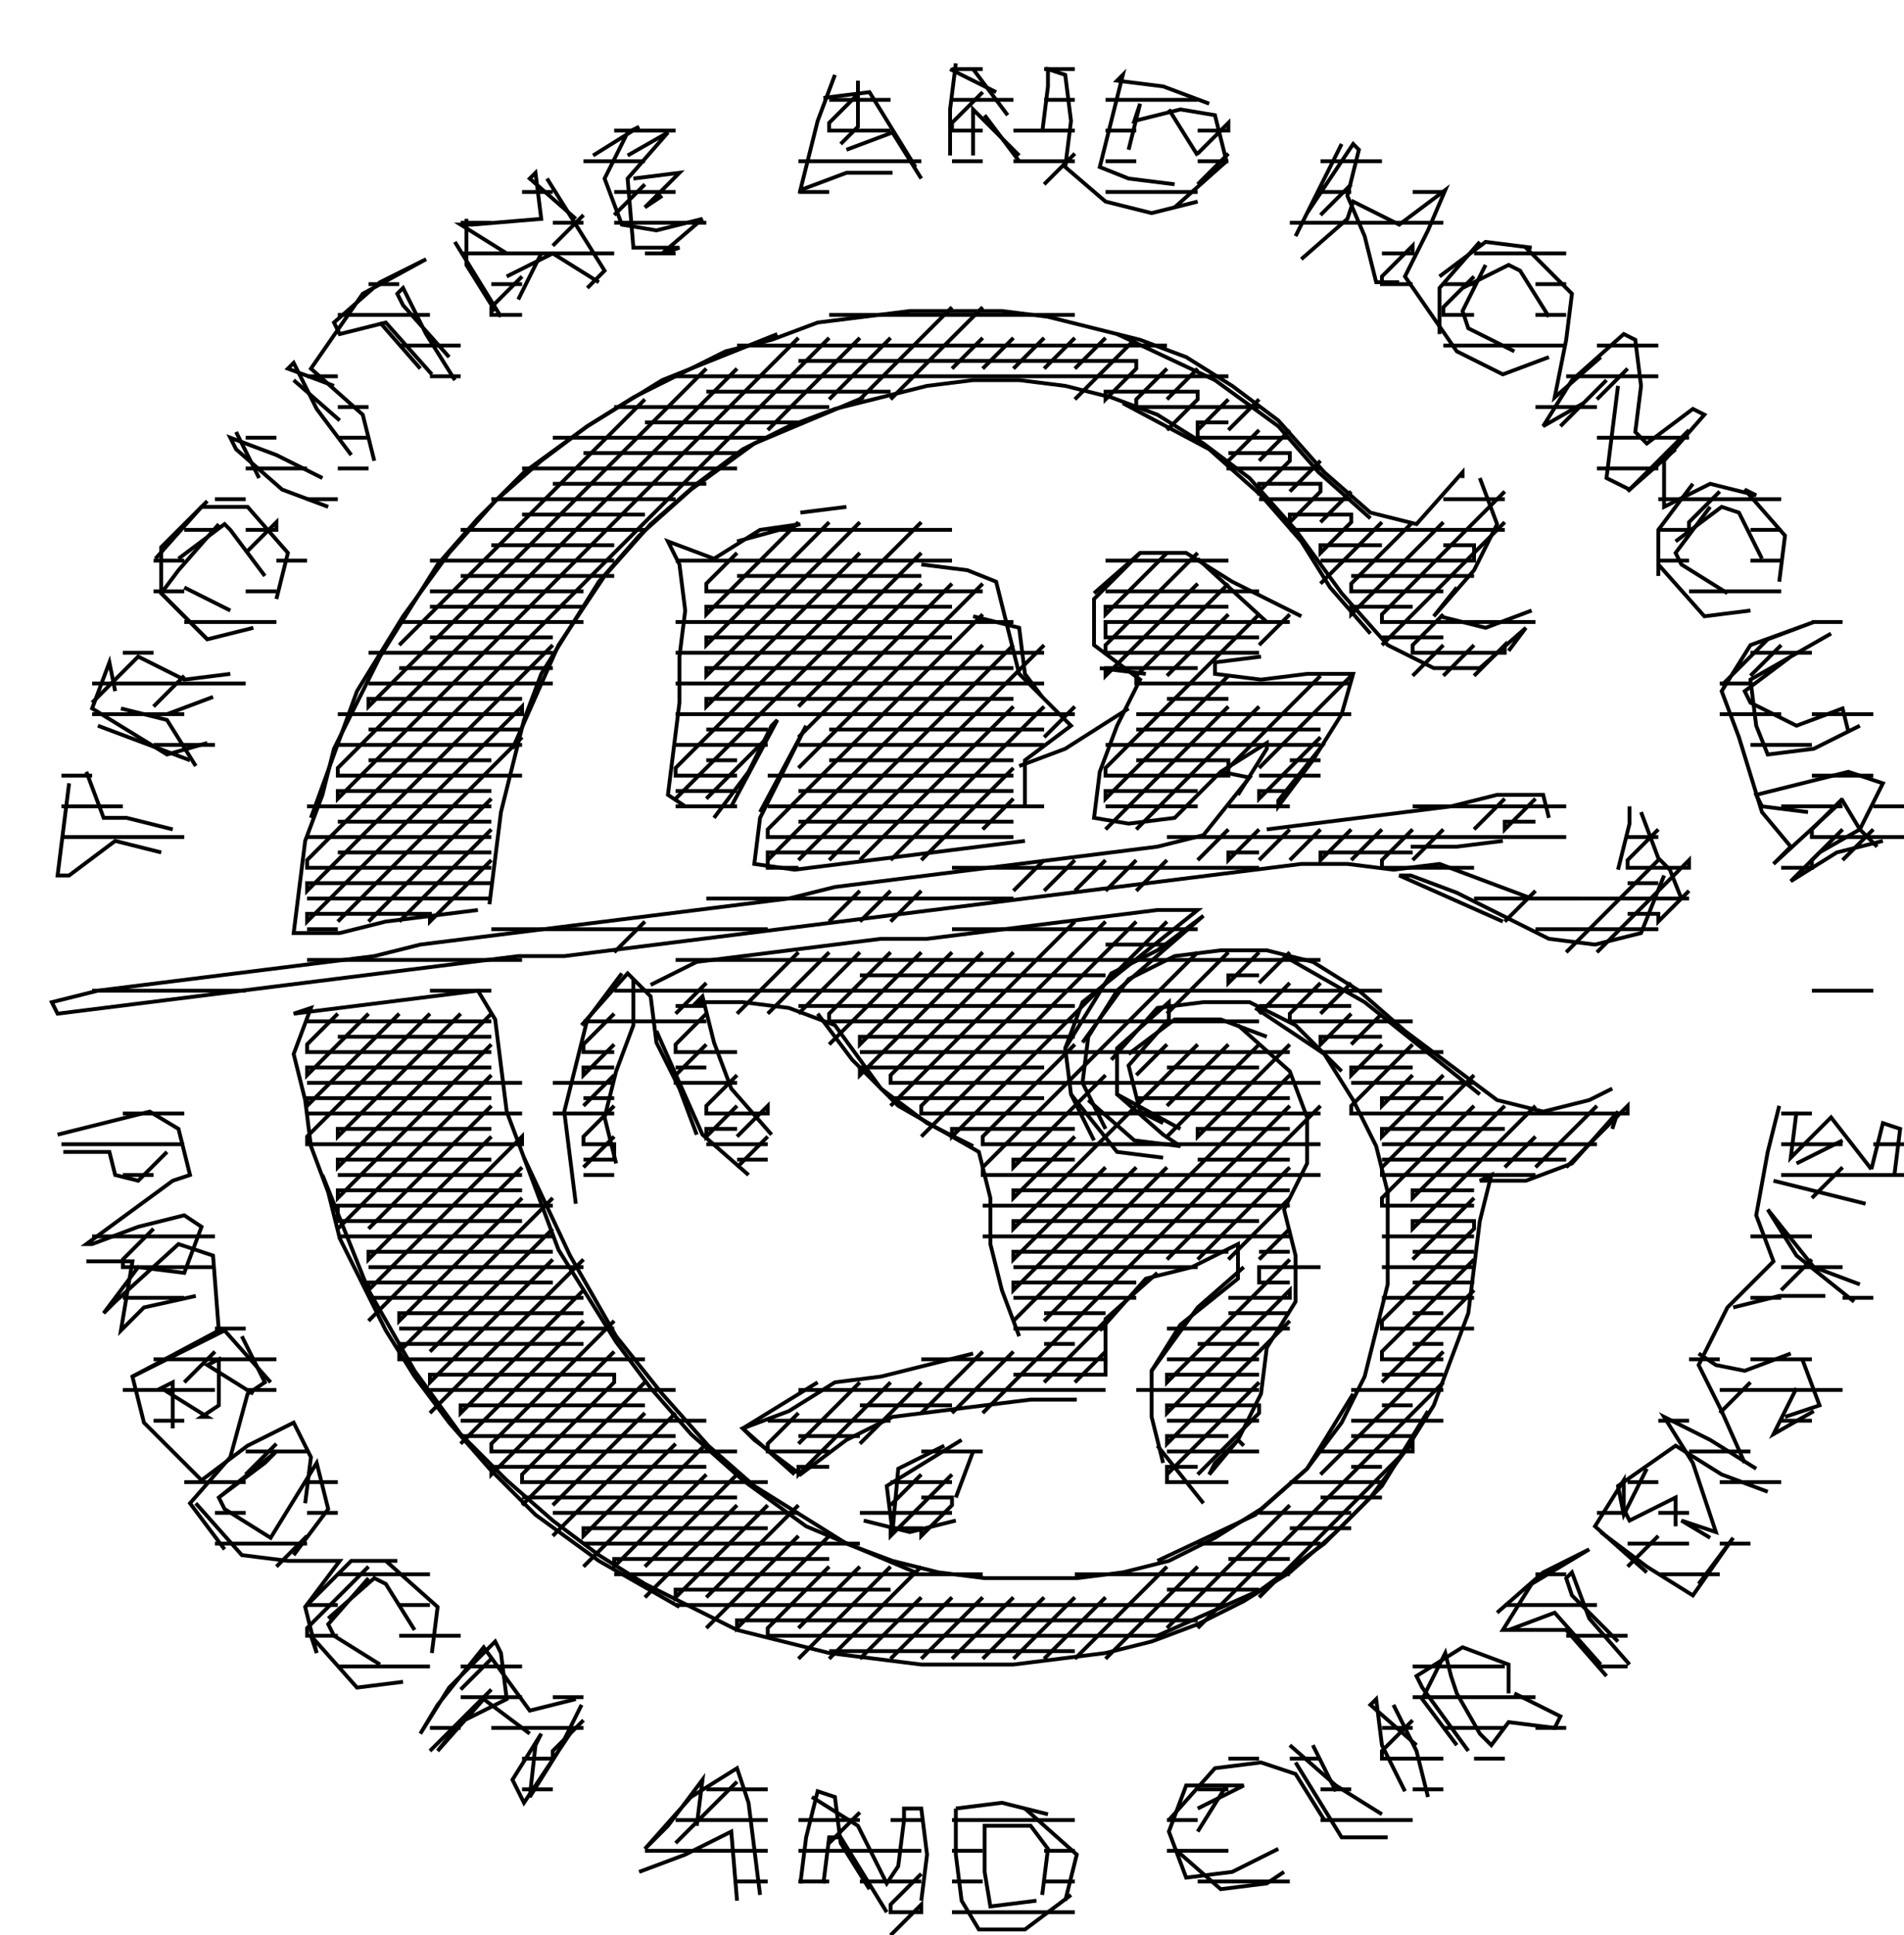<svg xmlns="http://www.w3.org/2000/svg" height="504px" width="496px" version="1.1"><polyline points="249.0,16.5,247.5,28.5,247.5,40.5" stroke="black" stroke-width="1" fill="none" />
<polyline points="240.0,46.5,232.5,34.5,220.5,39.0" stroke="black" stroke-width="1" fill="none" />
<polyline points="214.5,25.5,226.5,24.0,238.5,43.5" stroke="black" stroke-width="1" fill="none" />
<polyline points="253.5,40.5,253.5,28.5,253.5,28.5,265.5,40.5" stroke="black" stroke-width="1" fill="none" />
<polyline points="271.5,34.5,273.0,22.5,273.0,18.0,277.5,19.5,279.0,31.5,277.5,43.5,288.0,52.5,300.0,55.5,312.0,52.5" stroke="black" stroke-width="1" fill="none" />
<polyline points="306.0,54.0,319.5,42.0,316.5,30.0,307.5,28.5,295.5,31.5,297.0,27.0,294.0,39.0" stroke="black" stroke-width="1" fill="none" />
<polyline points="304.5,28.5,312.0,40.5" stroke="black" stroke-width="1" fill="none" />
<polyline points="315.0,27.0,303.0,22.5,291.0,21.0,292.5,19.5,289.5,31.5,286.5,43.5,294.0,46.5,306.0,48.0" stroke="black" stroke-width="1" fill="none" />
<polyline points="339.0,67.5,351.0,57.0,352.5,52.5,364.5,58.5,376.5,49.5,372.0,60.0,366.0,72.0,379.5,91.5,391.5,97.5,403.5,93.0" stroke="black" stroke-width="1" fill="none" />
<polyline points="403.5,82.5,396.0,70.5,393.0,69.0,381.0,75.0" stroke="black" stroke-width="1" fill="none" />
<polyline points="375.0,72.0,387.0,63.0,399.0,64.5,397.5,64.5,409.5,76.5,408.0,88.5,405.0,103.5,417.0,93.0" stroke="black" stroke-width="1" fill="none" />
<polyline points="418.5,99.0,406.5,111.0" stroke="black" stroke-width="1" fill="none" />
<polyline points="421.5,100.5,420.0,112.5,418.5,124.5,424.5,127.5,436.5,117.0" stroke="black" stroke-width="1" fill="none" />
<polyline points="441.0,126.0,432.0,138.0,432.0,150.0,432.0,147.0,444.0,160.5,456.0,159.0" stroke="black" stroke-width="1" fill="none" />
<polyline points="448.5,178.5,460.5,166.5,472.5,162.0,456.0,168.0,448.5,180.0,453.0,192.0,459.0,211.5,466.5,220.5,462.0,225.0,480.0,208.5,484.5,216.0,489.0,220.5" stroke="black" stroke-width="1" fill="none" />
<polyline points="471.0,211.5,459.0,210.0,457.5,207.0,469.5,204.0,481.5,201.0,490.5,204.0,484.5,216.0,474.0,222.0,466.5,229.5,478.5,222.0,490.5,219.0" stroke="black" stroke-width="1" fill="none" />
<polyline points="481.5,190.5,480.0,184.5,468.0,189.0,456.0,183.0,454.5,180.0,466.5,171.0,477.0,165.0,456.0,177.0,457.5,189.0,460.5,196.5,472.5,195.0,484.5,189.0" stroke="black" stroke-width="1" fill="none" />
<polyline points="459.0,145.5,453.0,133.5,448.5,132.0,436.5,141.0" stroke="black" stroke-width="1" fill="none" />
<polyline points="445.5,132.0,436.5,144.0,438.0,147.0,450.0,154.5" stroke="black" stroke-width="1" fill="none" />
<polyline points="463.5,151.5,465.0,139.5,454.5,127.5,457.5,129.0,445.5,126.0,433.5,132.0,433.5,120.0,444.0,108.0,441.0,106.5,429.0,115.5,426.0,112.5,427.5,100.5,426.0,88.5,423.0,87.0,409.5,99.0,402.0,111.0,412.5,105.0" stroke="black" stroke-width="1" fill="none" />
<polyline points="385.5,124.5,390.0,136.5,384.0,148.5,373.5,160.5,379.5,153.0" stroke="black" stroke-width="1" fill="none" />
<polyline points="375.0,160.5,387.0,163.5,399.0,159.0" stroke="black" stroke-width="1" fill="none" />
<polyline points="424.5,210.0,424.5,214.5,421.5,226.5" stroke="black" stroke-width="1" fill="none" />
<polyline points="433.5,228.0,427.5,243.0,415.5,246.0,403.5,244.5,391.5,238.5,379.5,232.5,367.5,228.0,364.5,228.0,391.5,240.0" stroke="black" stroke-width="1" fill="none" />
<polyline points="391.5,219.0,379.5,220.5,367.5,220.5" stroke="black" stroke-width="1" fill="none" />
<polyline points="403.5,213.0,402.0,207.0,390.0,207.0,378.0,210.0,366.0,211.5,354.0,213.0,342.0,214.5,330.0,216.0" stroke="black" stroke-width="1" fill="none" />
<polyline points="318.0,201.0,325.5,202.5,313.5,217.5,301.5,220.5,289.5,222.0,277.5,223.5,265.5,225.0,253.5,226.5,241.5,228.0,229.5,229.5,217.5,231.0,205.5,234.0,193.5,235.5,181.5,237.0,169.5,238.5,157.5,240.0,145.5,241.5,133.5,243.0,121.5,244.5,109.5,246.0,97.5,249.0,85.5,250.5,73.5,252.0,61.5,253.5,49.5,255.0,37.5,256.5,25.5,258.0,13.5,261.0,15.0,264.0,27.0,262.5,39.0,261.0,51.0,259.5,63.0,258.0,75.0,256.5,87.0,255.0,99.0,253.5,111.0,252.0,123.0,250.5,135.0,249.0,147.0,249.0,159.0,247.5,171.0,246.0,183.0,244.5,195.0,243.0,207.0,241.5,219.0,240.0,231.0,238.5,243.0,237.0,255.0,235.5,267.0,234.0,279.0,232.5,291.0,231.0,303.0,229.5,315.0,228.0,327.0,226.5,339.0,225.0,351.0,225.0,363.0,226.5,375.0,225.0,387.0,229.5,399.0,234.0,411.0,234.0" stroke="black" stroke-width="1" fill="none" />
<polyline points="438.0,234.0,435.0,226.5,432.0,223.5,427.5,211.5" stroke="black" stroke-width="1" fill="none" />
<polyline points="420.0,294.0,421.5,289.5,409.5,303.0,397.5,307.5,385.5,307.5,388.5,306.0,385.5,318.0,384.0,330.0,382.5,342.0,378.0,354.0,373.5,366.0,366.0,378.0,357.0,390.0,345.0,402.0,328.5,414.0,301.5,426.0" stroke="black" stroke-width="1" fill="none" />
<polyline points="313.5,391.5,301.5,376.5" stroke="black" stroke-width="1" fill="none" />
<polyline points="300.0,357.0,312.0,340.5,324.0,330.0" stroke="black" stroke-width="1" fill="none" />
<polyline points="301.5,331.5,288.0,343.5,288.0,355.5" stroke="black" stroke-width="1" fill="none" />
<polyline points="286.5,346.5,298.5,333.0,310.5,330.0,322.5,324.0,322.5,333.0,307.5,345.0,300.0,357.0,300.0,369.0,303.0,381.0" stroke="black" stroke-width="1" fill="none" />
<polyline points="280.5,364.5,268.5,364.5,256.5,366.0,244.5,367.5,232.5,369.0,220.5,375.0,208.5,384.0,196.5,375.0,193.5,372.0,205.5,367.5,217.5,360.0,229.5,358.5,241.5,355.5,253.5,352.5" stroke="black" stroke-width="1" fill="none" />
<polyline points="250.5,375.0,231.0,387.0,232.5,399.0,234.0,382.5,246.0,376.5" stroke="black" stroke-width="1" fill="none" />
<polyline points="253.5,378.0,249.0,390.0" stroke="black" stroke-width="1" fill="none" />
<polyline points="249.0,396.0,237.0,399.0,225.0,396.0" stroke="black" stroke-width="1" fill="none" />
<polyline points="238.5,409.5,210.0,397.5,193.5,385.5,180.0,373.5,169.5,361.5,160.5,349.5,153.0,337.5,145.5,325.5,141.0,313.5,136.5,301.5,132.0,289.5,130.5,277.5,129.0,265.5,124.5,258.0,112.5,259.5,100.5,261.0,88.5,262.5,76.5,264.0,81.0,262.5,76.5,274.5,79.5,286.5,81.0,298.5,85.5,310.5,88.5,322.5,94.5,334.5,100.5,346.5,108.0,358.5,117.0,370.5,127.5,382.5,139.5,394.5,156.0,406.5,177.0,418.5" stroke="black" stroke-width="1" fill="none" />
<polyline points="151.5,444.0,145.5,456.0,138.0,468.0,139.5,454.5,141.0,451.5,133.5,463.5,136.5,469.5,148.5,451.5" stroke="black" stroke-width="1" fill="none" />
<polyline points="138.0,451.5,126.0,442.5,114.0,456.0,120.0,448.5,132.0,442.5,130.5,430.5,129.0,427.5,117.0,439.5,109.5,451.5,114.0,444.0,126.0,429.0,138.0,445.5,150.0,442.5" stroke="black" stroke-width="1" fill="none" />
<polyline points="181.5,475.5,183.0,463.5,174.0,475.5,168.0,481.5,180.0,468.0,192.0,460.5,195.0,469.5,196.5,481.5,198.0,493.5" stroke="black" stroke-width="1" fill="none" />
<polyline points="192.0,495.0,190.5,477.0,178.5,483.0,166.5,487.5" stroke="black" stroke-width="1" fill="none" />
<polyline points="211.5,468.0,223.5,475.5,225.0,478.5,231.0,490.5,234.0,486.0,235.5,474.0,235.5,471.0,240.0,471.0,241.5,483.0,240.0,495.0" stroke="black" stroke-width="1" fill="none" />
<polyline points="231.0,498.0,219.0,478.5,216.0,478.5,214.5,490.5" stroke="black" stroke-width="1" fill="none" />
<polyline points="226.5,492.0,219.0,480.0,217.5,468.0,213.0,466.5,210.0,478.5,208.5,490.5" stroke="black" stroke-width="1" fill="none" />
<polyline points="249.0,471.0,249.0,483.0,250.5,495.0,255.0,502.5,267.0,502.5,279.0,493.5" stroke="black" stroke-width="1" fill="none" />
<polyline points="271.5,493.5,273.0,481.5,268.5,475.5,256.5,475.5,256.5,475.5,256.5,487.5,258.0,496.5,270.0,495.0" stroke="black" stroke-width="1" fill="none" />
<polyline points="273.0,472.5,261.0,469.5,249.0,471.0" stroke="black" stroke-width="1" fill="none" />
<polyline points="267.0,471.0,280.5,483.0,277.5,495.0" stroke="black" stroke-width="1" fill="none" />
<polyline points="306.0,481.5,318.0,492.0,330.0,490.5,334.5,487.5" stroke="black" stroke-width="1" fill="none" />
<polyline points="333.0,481.5,321.0,487.5,309.0,489.0,304.5,477.0,309.0,465.0,324.0,465.0,312.0,471.0" stroke="black" stroke-width="1" fill="none" />
<polyline points="304.5,474.0,316.5,460.5,328.5,459.0,337.5,462.0,345.0,474.0" stroke="black" stroke-width="1" fill="none" />
<polyline points="337.5,459.0,349.5,478.5,361.5,478.5" stroke="black" stroke-width="1" fill="none" />
<polyline points="379.5,454.5,370.5,442.5,376.5,430.5,378.0,436.5,379.5,441.0,385.5,451.5,388.5,454.5,393.0,448.5,405.0,450.0,406.5,447.0,394.5,441.0" stroke="black" stroke-width="1" fill="none" />
<polyline points="393.0,424.5,405.0,420.0,417.0,433.5" stroke="black" stroke-width="1" fill="none" />
<polyline points="421.5,427.5,409.5,415.5,408.0,411.0,409.5,409.5,414.0,421.5,424.5,433.5" stroke="black" stroke-width="1" fill="none" />
<polyline points="429.0,409.5,415.5,397.5,423.0,385.5,423.0,393.0,424.5,396.0,436.5,390.0,436.5,397.5" stroke="black" stroke-width="1" fill="none" />
<polyline points="442.5,412.5,451.5,400.5,441.0,415.5,429.0,408.0,417.0,399.0" stroke="black" stroke-width="1" fill="none" />
<polyline points="429.0,382.5,423.0,394.5,421.5,387.0,436.5,376.5,448.5,384.0,460.5,388.5" stroke="black" stroke-width="1" fill="none" />
<polyline points="457.5,382.5,445.5,375.0,433.5,369.0,433.5,369.0,441.0,381.0,447.0,399.0,438.0,396.0,445.5,400.5" stroke="black" stroke-width="1" fill="none" />
<polyline points="418.5,436.5,408.0,424.5,391.5,424.5,399.0,412.5,414.0,403.5,402.0,409.5,390.0,420.0" stroke="black" stroke-width="1" fill="none" />
<polyline points="393.0,441.0,393.0,433.5,381.0,429.0,369.0,436.5,370.5,439.5,382.5,456.0" stroke="black" stroke-width="1" fill="none" />
<polyline points="369.0,454.5,357.0,444.0,358.5,442.5,360.0,454.5,366.0,466.5" stroke="black" stroke-width="1" fill="none" />
<polyline points="360.0,472.5,348.0,465.0,336.0,454.5" stroke="black" stroke-width="1" fill="none" />
<polyline points="342.0,454.5,348.0,466.5" stroke="black" stroke-width="1" fill="none" />
<polyline points="372.0,468.0,369.0,456.0,363.0,444.0" stroke="black" stroke-width="1" fill="none" />
<polyline points="319.5,465.0,312.0,477.0" stroke="black" stroke-width="1" fill="none" />
<polyline points="352.5,363.0,340.5,382.5,328.5,393.0,316.5,400.5,304.5,406.5,292.5,409.5,280.5,411.0,268.5,411.0,256.5,411.0,244.5,409.5,232.5,406.5,220.5,402.0,208.5,394.5,196.5,387.0,184.5,376.5,172.5,363.0,160.5,348.0,148.5,327.0,136.5,301.5" stroke="black" stroke-width="1" fill="none" />
<polyline points="151.5,267.0,163.5,253.5,169.5,259.5,171.0,271.5,177.0,283.5,181.5,295.5" stroke="black" stroke-width="1" fill="none" />
<polyline points="195.0,306.0,183.0,295.5,171.0,268.5" stroke="black" stroke-width="1" fill="none" />
<polyline points="169.5,256.5,181.5,250.5,193.5,249.0,205.5,247.5,217.5,246.0,229.5,244.5,241.5,244.5,253.5,243.0,265.5,241.5,277.5,240.0,289.5,238.5,301.5,237.0,312.0,237.0,297.0,249.0,282.0,261.0,277.5,273.0,279.0,285.0,285.0,297.0" stroke="black" stroke-width="1" fill="none" />
<polyline points="283.5,286.5,295.5,297.0,307.5,298.5,303.0,295.5,291.0,285.0" stroke="black" stroke-width="1" fill="none" />
<polyline points="289.5,276.0,301.5,262.5,313.5,261.0,325.5,261.0,337.5,267.0,349.5,279.0" stroke="black" stroke-width="1" fill="none" />
<polyline points="330.0,270.0,318.0,265.5,306.0,265.5,294.0,274.5" stroke="black" stroke-width="1" fill="none" />
<polyline points="282.0,271.5,294.0,255.0,306.0,249.0,318.0,247.5,330.0,247.5,342.0,250.5,354.0,258.0,366.0,268.5,378.0,277.5,390.0,286.5,402.0,289.5,414.0,286.5,420.0,283.5" stroke="black" stroke-width="1" fill="none" />
<polyline points="463.5,288.0,460.5,300.0,457.5,316.5,462.0,328.5,450.0,340.5,442.5,355.5,448.5,367.5,454.5,381.0" stroke="black" stroke-width="1" fill="none" />
<polyline points="472.5,367.5,462.0,373.5,468.0,361.5" stroke="black" stroke-width="1" fill="none" />
<polyline points="469.5,354.0,474.0,366.0,465.0,369.0" stroke="black" stroke-width="1" fill="none" />
<polyline points="466.5,352.5,454.5,357.0,447.0,355.5,442.5,352.5" stroke="black" stroke-width="1" fill="none" />
<polyline points="451.5,340.5,463.5,337.5,475.5,337.5" stroke="black" stroke-width="1" fill="none" />
<polyline points="486.0,313.5,474.0,310.5,462.0,307.5" stroke="black" stroke-width="1" fill="none" />
<polyline points="468.0,303.0,480.0,297.0" stroke="black" stroke-width="1" fill="none" />
<polyline points="487.5,304.5,490.5,292.5,495.0,294.0,493.5,306.0" stroke="black" stroke-width="1" fill="none" />
<polyline points="484.5,334.5,472.5,330.0,460.5,315.0,460.5,315.0,468.0,327.0,483.0,339.0" stroke="black" stroke-width="1" fill="none" />
<polyline points="487.5,304.5,477.0,291.0,466.5,301.5,468.0,289.5" stroke="black" stroke-width="1" fill="none" />
<polyline points="372.0,367.5,360.0,387.0,348.0,399.0,336.0,409.5,324.0,417.0,312.0,423.0,300.0,427.5,288.0,430.5,276.0,432.0,264.0,433.5,252.0,433.5,240.0,433.5,228.0,432.0,216.0,430.5,204.0,427.5,192.0,424.5,180.0,418.5,168.0,412.5,156.0,405.0,144.0,396.0,132.0,385.5,120.0,373.5,108.0,357.0,96.0,336.0,84.0,306.0" stroke="black" stroke-width="1" fill="none" />
<polyline points="51.0,337.5,37.5,340.5,31.5,346.5,34.5,328.5,22.5,328.5" stroke="black" stroke-width="1" fill="none" />
<polyline points="16.5,300.0,28.5,300.0,30.0,306.0,36.0,307.5,43.5,300.0" stroke="black" stroke-width="1" fill="none" />
<polyline points="15.0,295.5,27.0,292.5,39.0,289.5,46.5,294.0,49.5,306.0,45.0,307.5,22.5,324.0,24.0,324.0,36.0,319.5,48.0,316.5,52.5,319.5,48.0,331.5,36.0,330.0,27.0,342.0,30.0,339.0,46.5,324.0,55.5,327.0,57.0,346.5,34.5,358.5,37.5,370.5,52.5,385.5,64.5,376.5,76.5,370.5,81.0,379.5,79.5,391.5" stroke="black" stroke-width="1" fill="none" />
<polyline points="76.5,405.0,85.5,393.0,82.5,381.0,70.5,400.5,58.5,393.0,57.0,390.0,72.0,378.0,69.0,381.0,57.0,390.0" stroke="black" stroke-width="1" fill="none" />
<polyline points="51.0,391.5,63.0,405.0,75.0,406.5,88.5,406.5,79.5,418.5,82.5,430.5,81.0,426.0,93.0,439.5,105.0,438.0" stroke="black" stroke-width="1" fill="none" />
<polyline points="108.0,424.5,100.5,412.5,97.5,411.0,85.5,421.5" stroke="black" stroke-width="1" fill="none" />
<polyline points="79.5,418.5,91.5,406.5,103.5,406.5,100.5,406.5,114.0,418.5,112.5,430.5" stroke="black" stroke-width="1" fill="none" />
<polyline points="99.0,433.5,87.0,426.0,85.5,423.0,96.0,411.0" stroke="black" stroke-width="1" fill="none" />
<polyline points="66.0,363.0,54.0,355.5,57.0,354.0,57.0,366.0,52.5,369.0,54.0,369.0,42.0,361.5,45.0,360.0,45.0,372.0" stroke="black" stroke-width="1" fill="none" />
<polyline points="34.5,358.5,46.5,352.5,58.5,346.5,70.5,360.0" stroke="black" stroke-width="1" fill="none" />
<polyline points="63.0,348.0,69.0,360.0,64.5,363.0,60.0,379.5,49.5,391.5,58.5,403.5" stroke="black" stroke-width="1" fill="none" />
<polyline points="207.0,384.0,193.5,372.0,213.0,360.0" stroke="black" stroke-width="1" fill="none" />
<polyline points="253.5,298.5,241.5,292.5,229.5,283.5,217.5,267.0,205.5,262.5,193.5,261.0,181.5,261.0,183.0,259.5,186.0,271.5,190.5,283.5,201.0,295.5" stroke="black" stroke-width="1" fill="none" />
<polyline points="213.0,264.0,222.0,276.0,234.0,288.0,255.0,300.0,258.0,312.0,258.0,324.0,261.0,336.0,265.5,348.0" stroke="black" stroke-width="1" fill="none" />
<polyline points="303.0,301.5,291.0,300.0,279.0,285.0" stroke="black" stroke-width="1" fill="none" />
<polyline points="277.5,273.0,289.5,253.5,301.5,247.5,313.5,238.5,291.0,258.0,283.5,270.0,282.0,282.0,288.0,294.0" stroke="black" stroke-width="1" fill="none" />
<polyline points="303.0,292.5,297.0,289.5,294.0,277.5,304.5,265.5,304.5,261.0,291.0,273.0,291.0,285.0,307.5,294.0" stroke="black" stroke-width="1" fill="none" />
<polyline points="322.5,267.0,336.0,279.0,340.5,291.0,340.5,303.0,334.5,315.0,337.5,327.0,337.5,339.0,330.0,351.0,328.5,363.0,322.5,375.0,315.0,384.0,316.5,381.0,322.5,375.0,324.0,376.5" stroke="black" stroke-width="1" fill="none" />
<polyline points="301.5,406.5,327.0,394.5,340.5,382.5,349.5,370.5,355.5,358.5,358.5,346.5,361.5,334.5,361.5,322.5,361.5,310.5,358.5,298.5,352.5,286.5,345.0,274.5,327.0,262.5" stroke="black" stroke-width="1" fill="none" />
<polyline points="334.5,249.0,355.5,261.0,370.5,273.0,385.5,285.0" stroke="black" stroke-width="1" fill="none" />
<polyline points="345.0,193.5,333.0,208.5,333.0,210.0,342.0,198.0,349.5,186.0,352.5,175.5,340.5,175.5,328.5,177.0,316.5,175.5,316.5,172.5,328.5,171.0" stroke="black" stroke-width="1" fill="none" />
<polyline points="339.0,160.5,321.0,151.5,309.0,144.0,297.0,144.0,285.0,154.5" stroke="black" stroke-width="1" fill="none" />
<polyline points="297.0,144.0,285.0,156.0,285.0,168.0,297.0,177.0,291.0,189.0,286.5,201.0,285.0,213.0,294.0,214.5,306.0,213.0,318.0,201.0,330.0,193.5,330.0,195.0,322.5,207.0" stroke="black" stroke-width="1" fill="none" />
<polyline points="298.5,175.5,286.5,174.0" stroke="black" stroke-width="1" fill="none" />
<polyline points="294.0,184.5,277.5,195.0,265.5,199.5" stroke="black" stroke-width="1" fill="none" />
<polyline points="271.5,181.5,267.0,175.5,265.5,163.5,253.5,160.5" stroke="black" stroke-width="1" fill="none" />
<polyline points="240.0,147.0,252.0,148.5,259.5,151.5,262.5,163.5,265.5,175.5,279.0,189.0,267.0,198.0,267.0,210.0" stroke="black" stroke-width="1" fill="none" />
<polyline points="267.0,219.0,255.0,220.5,243.0,222.0,231.0,223.5,219.0,225.0,207.0,226.5,196.5,225.0,198.0,213.0,204.0,201.0,210.0,189.0,198.0,211.5" stroke="black" stroke-width="1" fill="none" />
<polyline points="186.0,213.0,195.0,201.0,201.0,189.0,202.5,187.5,190.5,210.0,178.5,210.0,174.0,207.0,175.5,195.0,177.0,183.0,177.0,171.0,178.5,159.0,177.0,147.0,175.5,144.0,174.0,141.0,186.0,145.5,198.0,138.0,208.5,136.5,192.0,141.0" stroke="black" stroke-width="1" fill="none" />
<polyline points="208.5,133.5,220.5,132.0" stroke="black" stroke-width="1" fill="none" />
<polyline points="225.0,103.5,196.5,115.5,180.0,127.5,166.5,139.5,156.0,151.5,148.5,163.5,141.0,175.5,136.5,187.5,133.5,199.5,130.5,211.5,129.0,223.5,127.5,235.5" stroke="black" stroke-width="1" fill="none" />
<polyline points="162.0,253.5,153.0,265.5,150.0,277.5,147.0,289.5,148.5,301.5,150.0,313.5" stroke="black" stroke-width="1" fill="none" />
<polyline points="160.5,303.0,157.5,291.0,160.5,279.0,165.0,267.0,165.0,255.0" stroke="black" stroke-width="1" fill="none" />
<polyline points="133.5,195.0,145.5,168.0,157.5,150.0,169.5,136.5,181.5,126.0,193.5,117.0,205.5,111.0,217.5,106.5,229.5,103.5,241.5,100.5,253.5,99.0,265.5,99.0,277.5,100.5,289.5,103.5,301.5,108.0,313.5,115.5,325.5,124.5,337.5,138.0,349.5,154.5,361.5,168.0,373.5,174.0,385.5,174.0,397.5,163.5,393.0,169.5" stroke="black" stroke-width="1" fill="none" />
<polyline points="381.0,124.5,381.0,123.0,369.0,136.5,357.0,133.5,345.0,123.0,333.0,109.5,321.0,100.5,309.0,93.0,297.0,88.5,285.0,85.5,273.0,82.5,261.0,81.0,249.0,81.0,237.0,81.0,225.0,82.5,213.0,84.0,201.0,88.5,189.0,91.5,177.0,97.5,165.0,103.5,153.0,111.0,141.0,120.0,129.0,130.5,117.0,144.0,105.0,160.5,93.0,180.0,81.0,213.0" stroke="black" stroke-width="1" fill="none" />
<polyline points="55.5,181.5,43.5,186.0" stroke="black" stroke-width="1" fill="none" />
<polyline points="31.5,184.5,43.5,187.5,51.0,199.5" stroke="black" stroke-width="1" fill="none" />
<polyline points="54.0,193.5,43.5,196.5,24.0,184.5,28.5,172.5,30.0,180.0" stroke="black" stroke-width="1" fill="none" />
<polyline points="24.0,183.0,36.0,171.0,48.0,177.0,60.0,175.5" stroke="black" stroke-width="1" fill="none" />
<polyline points="60.0,159.0,48.0,153.0" stroke="black" stroke-width="1" fill="none" />
<polyline points="46.5,145.5,58.5,136.5,60.0,138.0,69.0,150.0" stroke="black" stroke-width="1" fill="none" />
<polyline points="66.0,163.5,54.0,166.5,42.0,154.5,46.5,148.5,57.0,136.5" stroke="black" stroke-width="1" fill="none" />
<polyline points="54.0,130.5,42.0,142.5,42.0,154.5,54.0,166.5" stroke="black" stroke-width="1" fill="none" />
<polyline points="40.5,145.5,52.5,132.0,64.5,132.0,64.5,132.0,75.0,144.0,72.0,156.0" stroke="black" stroke-width="1" fill="none" />
<polyline points="85.5,132.0,73.5,127.5,61.5,117.0,60.0,114.0,72.0,118.5,84.0,124.5" stroke="black" stroke-width="1" fill="none" />
<polyline points="97.5,120.0,94.5,108.0,81.0,96.0,94.5,76.5,111.0,67.5,99.0,73.5,87.0,84.0,88.5,87.0,100.5,84.0,112.5,97.5" stroke="black" stroke-width="1" fill="none" />
<polyline points="117.0,93.0,105.0,79.5,103.5,76.5,105.0,75.0,111.0,87.0,118.5,99.0" stroke="black" stroke-width="1" fill="none" />
<polyline points="130.5,82.5,118.5,63.0" stroke="black" stroke-width="1" fill="none" />
<polyline points="121.5,57.0,121.5,69.0,129.0,81.0" stroke="black" stroke-width="1" fill="none" />
<polyline points="132.0,72.0,144.0,66.0,156.0,73.5" stroke="black" stroke-width="1" fill="none" />
<polyline points="141.0,66.0,135.0,78.0" stroke="black" stroke-width="1" fill="none" />
<polyline points="150.0,57.0,138.0,46.5,139.5,45.0,141.0,57.0,123.0,58.5,120.0,58.5,132.0,66.0" stroke="black" stroke-width="1" fill="none" />
<polyline points="142.5,46.5,150.0,58.5,157.5,70.5,153.0,75.0" stroke="black" stroke-width="1" fill="none" />
<polyline points="165.0,46.5,177.0,45.0,168.0,54.0,172.5,51.0" stroke="black" stroke-width="1" fill="none" />
<polyline points="163.5,40.5,174.0,34.5,163.5,46.5,165.0,64.5,177.0,64.5,172.5,66.0,183.0,57.0,171.0,60.0,162.0,58.5,157.5,46.5,163.5,34.5,166.5,33.0,154.5,40.5" stroke="black" stroke-width="1" fill="none" />
<polyline points="219.0,37.5,223.5,33.0,223.5,21.0" stroke="black" stroke-width="1" fill="none" />
<polyline points="217.5,19.5,213.0,31.5,210.0,43.5,208.5,49.5,220.5,45.0,232.5,45.0" stroke="black" stroke-width="1" fill="none" />
<polyline points="256.5,30.0,265.5,42.0" stroke="black" stroke-width="1" fill="none" />
<polyline points="259.5,24.0,247.5,18.0" stroke="black" stroke-width="1" fill="none" />
<polyline points="253.5,18.0,262.5,30.0" stroke="black" stroke-width="1" fill="none" />
<polyline points="291.0,87.0,316.5,99.0,333.0,111.0,343.5,123.0,357.0,135.0" stroke="black" stroke-width="1" fill="none" />
<polyline points="330.0,162.0,312.0,145.5" stroke="black" stroke-width="1" fill="none" />
<polyline points="292.5,105.0,315.0,117.0,328.5,129.0,339.0,141.0,346.5,153.0,357.0,165.0" stroke="black" stroke-width="1" fill="none" />
<polyline points="394.5,91.5,382.5,85.5,381.0,81.0,387.0,69.0" stroke="black" stroke-width="1" fill="none" />
<polyline points="385.5,63.0,375.0,75.0,375.0,87.0" stroke="black" stroke-width="1" fill="none" />
<polyline points="364.5,73.5,358.5,73.5,355.5,61.5,351.0,51.0,354.0,39.0,352.5,37.5,340.5,55.5,337.5,61.5,343.5,49.5,349.5,37.5" stroke="black" stroke-width="1" fill="none" />
<polyline points="202.5,87.0,172.5,99.0,153.0,111.0,136.5,123.0,124.5,135.0,114.0,147.0,106.5,159.0,99.0,171.0,93.0,183.0,87.0,195.0,84.0,207.0,79.5,219.0,78.0,231.0,76.5,243.0,88.5,243.0,100.5,240.0,112.5,238.5,124.5,237.0" stroke="black" stroke-width="1" fill="none" />
<polyline points="49.5,198.0,37.5,193.5,25.5,189.0" stroke="black" stroke-width="1" fill="none" />
<polyline points="22.5,201.0,27.0,213.0,33.0,213.0,45.0,216.0" stroke="black" stroke-width="1" fill="none" />
<polyline points="42.0,222.0,30.0,219.0,18.0,228.0,15.0,228.0,16.5,216.0,18.0,204.0,18.0,204.0" stroke="black" stroke-width="1" fill="none" />
<polyline points="67.5,124.5,61.5,112.5" stroke="black" stroke-width="1" fill="none" />
<polyline points="76.5,99.0,88.5,109.5" stroke="black" stroke-width="1" fill="none" />
<polyline points="87.0,100.5,75.0,96.0,76.5,94.5,82.5,106.5,91.5,118.5" stroke="black" stroke-width="1" fill="none" />
<polyline points="109.5,96.0,99.0,84.0" stroke="black" stroke-width="1" fill="none" />
<polyline points="16.0,202.0,24.0,202.0" stroke="black" stroke-width="1" fill="none" />
<polyline points="16.0,210.0,32.0,210.0" stroke="black" stroke-width="1" fill="none" />
<polyline points="16.0,218.0,48.0,218.0" stroke="black" stroke-width="1" fill="none" />
<polyline points="40.0,194.0,56.0,194.0" stroke="black" stroke-width="1" fill="none" />
<polyline points="40.0,184.0,48.0,176.0" stroke="black" stroke-width="1" fill="none" />
<polyline points="48.0,162.0,72.0,162.0" stroke="black" stroke-width="1" fill="none" />
<polyline points="72.0,154.0,64.0,154.0" stroke="black" stroke-width="1" fill="none" />
<polyline points="64.0,144.0,72.0,136.0,72.0,138.0,64.0,138.0" stroke="black" stroke-width="1" fill="none" />
<polyline points="64.0,130.0,56.0,130.0" stroke="black" stroke-width="1" fill="none" />
<polyline points="56.0,138.0,48.0,138.0" stroke="black" stroke-width="1" fill="none" />
<polyline points="48.0,146.0,40.0,146.0" stroke="black" stroke-width="1" fill="none" />
<polyline points="40.0,154.0,48.0,154.0" stroke="black" stroke-width="1" fill="none" />
<polyline points="40.0,170.0,32.0,170.0" stroke="black" stroke-width="1" fill="none" />
<polyline points="24.0,178.0,64.0,178.0" stroke="black" stroke-width="1" fill="none" />
<polyline points="88.0,186.0,136.0,186.0,136.0,184.0,80.0,240.0,80.0,238.0,112.0,238.0,112.0,240.0,128.0,224.0" stroke="black" stroke-width="1" fill="none" />
<polyline points="128.0,216.0,104.0,240.0" stroke="black" stroke-width="1" fill="none" />
<polyline points="88.0,240.0,136.0,192.0" stroke="black" stroke-width="1" fill="none" />
<polyline points="128.0,208.0,96.0,240.0" stroke="black" stroke-width="1" fill="none" />
<polyline points="88.0,242.0,80.0,242.0" stroke="black" stroke-width="1" fill="none" />
<polyline points="80.0,234.0,128.0,234.0" stroke="black" stroke-width="1" fill="none" />
<polyline points="128.0,242.0,200.0,242.0" stroke="black" stroke-width="1" fill="none" />
<polyline points="208.0,248.0,192.0,264.0" stroke="black" stroke-width="1" fill="none" />
<polyline points="184.0,264.0,176.0,272.0,176.0,274.0,192.0,274.0" stroke="black" stroke-width="1" fill="none" />
<polyline points="192.0,280.0,184.0,288.0,184.0,290.0,200.0,290.0,200.0,288.0,192.0,296.0" stroke="black" stroke-width="1" fill="none" />
<polyline points="192.0,302.0,200.0,302.0" stroke="black" stroke-width="1" fill="none" />
<polyline points="200.0,296.0,192.0,304.0" stroke="black" stroke-width="1" fill="none" />
<polyline points="184.0,298.0,200.0,298.0" stroke="black" stroke-width="1" fill="none" />
<polyline points="192.0,288.0,184.0,296.0,184.0,294.0,192.0,294.0" stroke="black" stroke-width="1" fill="none" />
<polyline points="192.0,282.0,176.0,282.0,176.0,280.0,184.0,272.0" stroke="black" stroke-width="1" fill="none" />
<polyline points="184.0,278.0,176.0,278.0" stroke="black" stroke-width="1" fill="none" />
<polyline points="176.0,264.0,184.0,256.0" stroke="black" stroke-width="1" fill="none" />
<polyline points="184.0,262.0,176.0,262.0" stroke="black" stroke-width="1" fill="none" />
<polyline points="176.0,250.0,344.0,250.0" stroke="black" stroke-width="1" fill="none" />
<polyline points="344.0,256.0,336.0,264.0,336.0,266.0,368.0,266.0" stroke="black" stroke-width="1" fill="none" />
<polyline points="368.0,272.0,352.0,288.0,352.0,290.0,424.0,290.0,424.0,288.0,408.0,304.0" stroke="black" stroke-width="1" fill="none" />
<polyline points="400.0,304.0,416.0,288.0" stroke="black" stroke-width="1" fill="none" />
<polyline points="400.0,288.0,368.0,320.0,368.0,318.0,384.0,318.0,384.0,320.0,360.0,344.0,360.0,346.0,384.0,346.0" stroke="black" stroke-width="1" fill="none" />
<polyline points="376.0,352.0,344.0,384.0" stroke="black" stroke-width="1" fill="none" />
<polyline points="344.0,378.0,368.0,378.0,368.0,376.0,328.0,416.0" stroke="black" stroke-width="1" fill="none" />
<polyline points="320.0,406.0,336.0,406.0" stroke="black" stroke-width="1" fill="none" />
<polyline points="336.0,398.0,352.0,398.0" stroke="black" stroke-width="1" fill="none" />
<polyline points="344.0,390.0,360.0,390.0" stroke="black" stroke-width="1" fill="none" />
<polyline points="360.0,382.0,352.0,382.0" stroke="black" stroke-width="1" fill="none" />
<polyline points="352.0,374.0,368.0,374.0" stroke="black" stroke-width="1" fill="none" />
<polyline points="368.0,366.0,360.0,366.0" stroke="black" stroke-width="1" fill="none" />
<polyline points="360.0,360.0,384.0,336.0" stroke="black" stroke-width="1" fill="none" />
<polyline points="384.0,328.0,360.0,352.0,360.0,354.0,376.0,354.0" stroke="black" stroke-width="1" fill="none" />
<polyline points="376.0,360.0,312.0,424.0" stroke="black" stroke-width="1" fill="none" />
<polyline points="304.0,424.0,336.0,392.0" stroke="black" stroke-width="1" fill="none" />
<polyline points="336.0,386.0,360.0,386.0" stroke="black" stroke-width="1" fill="none" />
<polyline points="352.0,370.0,376.0,370.0" stroke="black" stroke-width="1" fill="none" />
<polyline points="376.0,358.0,360.0,358.0" stroke="black" stroke-width="1" fill="none" />
<polyline points="352.0,362.0,376.0,362.0" stroke="black" stroke-width="1" fill="none" />
<polyline points="376.0,350.0,368.0,350.0" stroke="black" stroke-width="1" fill="none" />
<polyline points="368.0,342.0,376.0,342.0" stroke="black" stroke-width="1" fill="none" />
<polyline points="368.0,334.0,384.0,334.0" stroke="black" stroke-width="1" fill="none" />
<polyline points="368.0,328.0,384.0,312.0" stroke="black" stroke-width="1" fill="none" />
<polyline points="392.0,304.0,400.0,296.0" stroke="black" stroke-width="1" fill="none" />
<polyline points="392.0,288.0,368.0,312.0,368.0,310.0,384.0,310.0" stroke="black" stroke-width="1" fill="none" />
<polyline points="384.0,288.0,360.0,312.0,360.0,314.0,384.0,314.0" stroke="black" stroke-width="1" fill="none" />
<polyline points="384.0,326.0,368.0,326.0" stroke="black" stroke-width="1" fill="none" />
<polyline points="360.0,322.0,384.0,322.0" stroke="black" stroke-width="1" fill="none" />
<polyline points="384.0,338.0,360.0,338.0" stroke="black" stroke-width="1" fill="none" />
<polyline points="360.0,330.0,384.0,330.0" stroke="black" stroke-width="1" fill="none" />
<polyline points="400.0,306.0,360.0,306.0,360.0,304.0,384.0,280.0" stroke="black" stroke-width="1" fill="none" />
<polyline points="376.0,280.0,360.0,296.0,360.0,294.0,392.0,294.0" stroke="black" stroke-width="1" fill="none" />
<polyline points="368.0,280.0,360.0,288.0,360.0,286.0,376.0,286.0" stroke="black" stroke-width="1" fill="none" />
<polyline points="360.0,298.0,416.0,298.0" stroke="black" stroke-width="1" fill="none" />
<polyline points="456.0,322.0,472.0,322.0" stroke="black" stroke-width="1" fill="none" />
<polyline points="472.0,328.0,464.0,336.0" stroke="black" stroke-width="1" fill="none" />
<polyline points="464.0,330.0,480.0,330.0" stroke="black" stroke-width="1" fill="none" />
<polyline points="480.0,338.0,488.0,338.0" stroke="black" stroke-width="1" fill="none" />
<polyline points="472.0,312.0,480.0,304.0" stroke="black" stroke-width="1" fill="none" />
<polyline points="488.0,298.0,496.0,298.0" stroke="black" stroke-width="1" fill="none" />
<polyline points="496.0,306.0,464.0,306.0" stroke="black" stroke-width="1" fill="none" />
<polyline points="464.0,298.0,480.0,298.0" stroke="black" stroke-width="1" fill="none" />
<polyline points="472.0,290.0,464.0,290.0" stroke="black" stroke-width="1" fill="none" />
<polyline points="472.0,258.0,488.0,258.0" stroke="black" stroke-width="1" fill="none" />
<polyline points="480.0,224.0,488.0,216.0" stroke="black" stroke-width="1" fill="none" />
<polyline points="488.0,210.0,496.0,210.0" stroke="black" stroke-width="1" fill="none" />
<polyline points="480.0,208.0,472.0,216.0,472.0,218.0,496.0,218.0" stroke="black" stroke-width="1" fill="none" />
<polyline points="480.0,216.0,472.0,224.0,472.0,226.0,464.0,226.0" stroke="black" stroke-width="1" fill="none" />
<polyline points="464.0,210.0,480.0,210.0" stroke="black" stroke-width="1" fill="none" />
<polyline points="472.0,202.0,488.0,202.0" stroke="black" stroke-width="1" fill="none" />
<polyline points="488.0,186.0,472.0,186.0" stroke="black" stroke-width="1" fill="none" />
<polyline points="472.0,194.0,456.0,194.0" stroke="black" stroke-width="1" fill="none" />
<polyline points="448.0,186.0,464.0,186.0" stroke="black" stroke-width="1" fill="none" />
<polyline points="456.0,176.0,464.0,168.0" stroke="black" stroke-width="1" fill="none" />
<polyline points="456.0,170.0,472.0,170.0" stroke="black" stroke-width="1" fill="none" />
<polyline points="472.0,162.0,480.0,162.0" stroke="black" stroke-width="1" fill="none" />
<polyline points="464.0,146.0,456.0,146.0" stroke="black" stroke-width="1" fill="none" />
<polyline points="456.0,138.0,464.0,138.0" stroke="black" stroke-width="1" fill="none" />
<polyline points="448.0,128.0,440.0,136.0,440.0,138.0,432.0,138.0" stroke="black" stroke-width="1" fill="none" />
<polyline points="432.0,130.0,464.0,130.0" stroke="black" stroke-width="1" fill="none" />
<polyline points="440.0,112.0,424.0,128.0" stroke="black" stroke-width="1" fill="none" />
<polyline points="416.0,122.0,432.0,122.0" stroke="black" stroke-width="1" fill="none" />
<polyline points="440.0,114.0,416.0,114.0" stroke="black" stroke-width="1" fill="none" />
<polyline points="416.0,104.0,424.0,96.0" stroke="black" stroke-width="1" fill="none" />
<polyline points="416.0,90.0,432.0,90.0" stroke="black" stroke-width="1" fill="none" />
<polyline points="432.0,98.0,408.0,98.0" stroke="black" stroke-width="1" fill="none" />
<polyline points="400.0,106.0,416.0,106.0" stroke="black" stroke-width="1" fill="none" />
<polyline points="408.0,82.0,400.0,82.0" stroke="black" stroke-width="1" fill="none" />
<polyline points="400.0,74.0,408.0,74.0" stroke="black" stroke-width="1" fill="none" />
<polyline points="384.0,72.0,376.0,80.0,376.0,82.0,384.0,82.0" stroke="black" stroke-width="1" fill="none" />
<polyline points="384.0,74.0,376.0,74.0" stroke="black" stroke-width="1" fill="none" />
<polyline points="384.0,66.0,408.0,66.0" stroke="black" stroke-width="1" fill="none" />
<polyline points="408.0,90.0,376.0,90.0" stroke="black" stroke-width="1" fill="none" />
<polyline points="368.0,74.0,360.0,74.0,360.0,72.0,368.0,64.0,368.0,66.0,360.0,66.0" stroke="black" stroke-width="1" fill="none" />
<polyline points="368.0,50.0,376.0,50.0" stroke="black" stroke-width="1" fill="none" />
<polyline points="352.0,48.0,344.0,56.0" stroke="black" stroke-width="1" fill="none" />
<polyline points="344.0,50.0,352.0,50.0" stroke="black" stroke-width="1" fill="none" />
<polyline points="344.0,42.0,360.0,42.0" stroke="black" stroke-width="1" fill="none" />
<polyline points="376.0,58.0,336.0,58.0" stroke="black" stroke-width="1" fill="none" />
<polyline points="320.0,40.0,312.0,48.0" stroke="black" stroke-width="1" fill="none" />
<polyline points="312.0,42.0,320.0,42.0" stroke="black" stroke-width="1" fill="none" />
<polyline points="312.0,40.0,320.0,32.0,320.0,34.0,312.0,34.0" stroke="black" stroke-width="1" fill="none" />
<polyline points="312.0,50.0,288.0,50.0" stroke="black" stroke-width="1" fill="none" />
<polyline points="288.0,42.0,296.0,42.0" stroke="black" stroke-width="1" fill="none" />
<polyline points="296.0,34.0,288.0,34.0" stroke="black" stroke-width="1" fill="none" />
<polyline points="288.0,26.0,312.0,26.0" stroke="black" stroke-width="1" fill="none" />
<polyline points="280.0,40.0,272.0,48.0" stroke="black" stroke-width="1" fill="none" />
<polyline points="264.0,42.0,280.0,42.0" stroke="black" stroke-width="1" fill="none" />
<polyline points="280.0,26.0,272.0,26.0" stroke="black" stroke-width="1" fill="none" />
<polyline points="272.0,18.0,280.0,18.0" stroke="black" stroke-width="1" fill="none" />
<polyline points="280.0,34.0,264.0,34.0" stroke="black" stroke-width="1" fill="none" />
<polyline points="256.0,24.0,248.0,32.0,248.0,34.0,256.0,34.0" stroke="black" stroke-width="1" fill="none" />
<polyline points="256.0,42.0,248.0,42.0" stroke="black" stroke-width="1" fill="none" />
<polyline points="248.0,26.0,264.0,26.0" stroke="black" stroke-width="1" fill="none" />
<polyline points="256.0,18.0,248.0,18.0" stroke="black" stroke-width="1" fill="none" />
<polyline points="224.0,24.0,216.0,32.0,216.0,34.0,232.0,34.0" stroke="black" stroke-width="1" fill="none" />
<polyline points="232.0,26.0,216.0,26.0" stroke="black" stroke-width="1" fill="none" />
<polyline points="208.0,42.0,240.0,42.0" stroke="black" stroke-width="1" fill="none" />
<polyline points="216.0,50.0,208.0,50.0" stroke="black" stroke-width="1" fill="none" />
<polyline points="216.0,82.0,280.0,82.0" stroke="black" stroke-width="1" fill="none" />
<polyline points="280.0,88.0,272.0,96.0" stroke="black" stroke-width="1" fill="none" />
<polyline points="272.0,88.0,264.0,96.0" stroke="black" stroke-width="1" fill="none" />
<polyline points="264.0,88.0,256.0,96.0" stroke="black" stroke-width="1" fill="none" />
<polyline points="256.0,88.0,248.0,96.0" stroke="black" stroke-width="1" fill="none" />
<polyline points="248.0,80.0,224.0,104.0" stroke="black" stroke-width="1" fill="none" />
<polyline points="232.0,104.0,256.0,80.0" stroke="black" stroke-width="1" fill="none" />
<polyline points="232.0,88.0,216.0,104.0" stroke="black" stroke-width="1" fill="none" />
<polyline points="208.0,94.0,296.0,94.0,296.0,96.0,288.0,104.0,288.0,102.0,312.0,102.0,312.0,104.0,304.0,112.0" stroke="black" stroke-width="1" fill="none" />
<polyline points="312.0,112.0,320.0,104.0" stroke="black" stroke-width="1" fill="none" />
<polyline points="328.0,104.0,320.0,112.0" stroke="black" stroke-width="1" fill="none" />
<polyline points="320.0,118.0,336.0,118.0,336.0,120.0,328.0,128.0,328.0,126.0,344.0,126.0,344.0,128.0,336.0,136.0,336.0,134.0,352.0,134.0,352.0,136.0,344.0,144.0,344.0,142.0,360.0,142.0" stroke="black" stroke-width="1" fill="none" />
<polyline points="360.0,136.0,344.0,152.0" stroke="black" stroke-width="1" fill="none" />
<polyline points="344.0,146.0,384.0,146.0,384.0,142.0,376.0,142.0" stroke="black" stroke-width="1" fill="none" />
<polyline points="376.0,136.0,352.0,160.0,352.0,158.0,368.0,158.0" stroke="black" stroke-width="1" fill="none" />
<polyline points="376.0,160.0,368.0,168.0,368.0,170.0,392.0,170.0,392.0,168.0,384.0,176.0" stroke="black" stroke-width="1" fill="none" />
<polyline points="384.0,168.0,376.0,176.0" stroke="black" stroke-width="1" fill="none" />
<polyline points="376.0,168.0,368.0,176.0" stroke="black" stroke-width="1" fill="none" />
<polyline points="360.0,168.0,392.0,136.0" stroke="black" stroke-width="1" fill="none" />
<polyline points="392.0,128.0,360.0,160.0,360.0,162.0,400.0,162.0" stroke="black" stroke-width="1" fill="none" />
<polyline points="432.0,146.0,440.0,146.0" stroke="black" stroke-width="1" fill="none" />
<polyline points="440.0,154.0,464.0,154.0" stroke="black" stroke-width="1" fill="none" />
<polyline points="456.0,178.0,448.0,178.0" stroke="black" stroke-width="1" fill="none" />
<polyline points="432.0,216.0,424.0,224.0,424.0,226.0,440.0,226.0,440.0,224.0,416.0,248.0" stroke="black" stroke-width="1" fill="none" />
<polyline points="408.0,248.0,432.0,224.0" stroke="black" stroke-width="1" fill="none" />
<polyline points="432.0,230.0,424.0,230.0" stroke="black" stroke-width="1" fill="none" />
<polyline points="424.0,238.0,432.0,238.0,432.0,240.0,440.0,232.0" stroke="black" stroke-width="1" fill="none" />
<polyline points="432.0,218.0,424.0,218.0" stroke="black" stroke-width="1" fill="none" />
<polyline points="400.0,208.0,392.0,216.0,392.0,214.0,400.0,214.0" stroke="black" stroke-width="1" fill="none" />
<polyline points="392.0,208.0,384.0,216.0" stroke="black" stroke-width="1" fill="none" />
<polyline points="376.0,216.0,368.0,224.0" stroke="black" stroke-width="1" fill="none" />
<polyline points="368.0,216.0,360.0,224.0,360.0,226.0,384.0,226.0" stroke="black" stroke-width="1" fill="none" />
<polyline points="384.0,234.0,440.0,234.0" stroke="black" stroke-width="1" fill="none" />
<polyline points="400.0,232.0,392.0,240.0" stroke="black" stroke-width="1" fill="none" />
<polyline points="400.0,242.0,432.0,242.0" stroke="black" stroke-width="1" fill="none" />
<polyline points="408.0,210.0,368.0,210.0" stroke="black" stroke-width="1" fill="none" />
<polyline points="360.0,216.0,352.0,224.0" stroke="black" stroke-width="1" fill="none" />
<polyline points="352.0,216.0,344.0,224.0,344.0,222.0,368.0,222.0" stroke="black" stroke-width="1" fill="none" />
<polyline points="344.0,216.0,336.0,224.0" stroke="black" stroke-width="1" fill="none" />
<polyline points="336.0,216.0,328.0,224.0" stroke="black" stroke-width="1" fill="none" />
<polyline points="328.0,216.0,320.0,224.0,320.0,222.0,328.0,222.0" stroke="black" stroke-width="1" fill="none" />
<polyline points="320.0,216.0,312.0,224.0" stroke="black" stroke-width="1" fill="none" />
<polyline points="304.0,224.0,296.0,232.0" stroke="black" stroke-width="1" fill="none" />
<polyline points="296.0,224.0,288.0,232.0" stroke="black" stroke-width="1" fill="none" />
<polyline points="288.0,224.0,280.0,232.0" stroke="black" stroke-width="1" fill="none" />
<polyline points="280.0,224.0,272.0,232.0" stroke="black" stroke-width="1" fill="none" />
<polyline points="272.0,224.0,264.0,232.0" stroke="black" stroke-width="1" fill="none" />
<polyline points="264.0,248.0,232.0,280.0,232.0,282.0,344.0,282.0" stroke="black" stroke-width="1" fill="none" />
<polyline points="344.0,288.0,304.0,328.0" stroke="black" stroke-width="1" fill="none" />
<polyline points="320.0,328.0,336.0,312.0" stroke="black" stroke-width="1" fill="none" />
<polyline points="336.0,304.0,312.0,328.0" stroke="black" stroke-width="1" fill="none" />
<polyline points="320.0,338.0,336.0,338.0,336.0,336.0,304.0,368.0,304.0,366.0,328.0,366.0,328.0,368.0,312.0,384.0" stroke="black" stroke-width="1" fill="none" />
<polyline points="304.0,384.0,328.0,360.0" stroke="black" stroke-width="1" fill="none" />
<polyline points="336.0,344.0,304.0,376.0,304.0,374.0,320.0,374.0" stroke="black" stroke-width="1" fill="none" />
<polyline points="320.0,386.0,304.0,386.0,304.0,382.0,312.0,382.0" stroke="black" stroke-width="1" fill="none" />
<polyline points="304.0,378.0,328.0,378.0" stroke="black" stroke-width="1" fill="none" />
<polyline points="328.0,394.0,352.0,394.0" stroke="black" stroke-width="1" fill="none" />
<polyline points="344.0,402.0,312.0,402.0" stroke="black" stroke-width="1" fill="none" />
<polyline points="312.0,408.0,288.0,432.0" stroke="black" stroke-width="1" fill="none" />
<polyline points="280.0,432.0,304.0,408.0" stroke="black" stroke-width="1" fill="none" />
<polyline points="304.0,414.0,328.0,414.0" stroke="black" stroke-width="1" fill="none" />
<polyline points="288.0,416.0,272.0,432.0" stroke="black" stroke-width="1" fill="none" />
<polyline points="264.0,432.0,280.0,416.0" stroke="black" stroke-width="1" fill="none" />
<polyline points="280.0,410.0,336.0,410.0" stroke="black" stroke-width="1" fill="none" />
<polyline points="368.0,434.0,392.0,434.0" stroke="black" stroke-width="1" fill="none" />
<polyline points="392.0,418.0,416.0,418.0" stroke="black" stroke-width="1" fill="none" />
<polyline points="408.0,426.0,424.0,426.0" stroke="black" stroke-width="1" fill="none" />
<polyline points="424.0,434.0,416.0,434.0" stroke="black" stroke-width="1" fill="none" />
<polyline points="408.0,450.0,400.0,450.0" stroke="black" stroke-width="1" fill="none" />
<polyline points="392.0,458.0,384.0,458.0" stroke="black" stroke-width="1" fill="none" />
<polyline points="376.0,450.0,392.0,450.0" stroke="black" stroke-width="1" fill="none" />
<polyline points="368.0,448.0,360.0,456.0,360.0,458.0,376.0,458.0" stroke="black" stroke-width="1" fill="none" />
<polyline points="376.0,466.0,368.0,466.0" stroke="black" stroke-width="1" fill="none" />
<polyline points="368.0,450.0,360.0,450.0" stroke="black" stroke-width="1" fill="none" />
<polyline points="368.0,442.0,400.0,442.0" stroke="black" stroke-width="1" fill="none" />
<polyline points="400.0,410.0,408.0,410.0" stroke="black" stroke-width="1" fill="none" />
<polyline points="424.0,408.0,432.0,400.0" stroke="black" stroke-width="1" fill="none" />
<polyline points="432.0,394.0,440.0,394.0" stroke="black" stroke-width="1" fill="none" />
<polyline points="448.0,386.0,464.0,386.0" stroke="black" stroke-width="1" fill="none" />
<polyline points="464.0,370.0,472.0,370.0" stroke="black" stroke-width="1" fill="none" />
<polyline points="456.0,360.0,448.0,368.0" stroke="black" stroke-width="1" fill="none" />
<polyline points="448.0,362.0,480.0,362.0" stroke="black" stroke-width="1" fill="none" />
<polyline points="472.0,354.0,456.0,354.0" stroke="black" stroke-width="1" fill="none" />
<polyline points="448.0,354.0,440.0,354.0" stroke="black" stroke-width="1" fill="none" />
<polyline points="440.0,370.0,432.0,370.0" stroke="black" stroke-width="1" fill="none" />
<polyline points="440.0,378.0,456.0,378.0" stroke="black" stroke-width="1" fill="none" />
<polyline points="456.0,402.0,448.0,402.0" stroke="black" stroke-width="1" fill="none" />
<polyline points="448.0,410.0,432.0,410.0" stroke="black" stroke-width="1" fill="none" />
<polyline points="424.0,402.0,440.0,402.0" stroke="black" stroke-width="1" fill="none" />
<polyline points="432.0,386.0,424.0,386.0" stroke="black" stroke-width="1" fill="none" />
<polyline points="424.0,394.0,416.0,394.0" stroke="black" stroke-width="1" fill="none" />
<polyline points="456.0,338.0,464.0,338.0" stroke="black" stroke-width="1" fill="none" />
<polyline points="408.0,302.0,360.0,302.0" stroke="black" stroke-width="1" fill="none" />
<polyline points="352.0,282.0,384.0,282.0" stroke="black" stroke-width="1" fill="none" />
<polyline points="360.0,272.0,352.0,280.0,352.0,278.0,368.0,278.0" stroke="black" stroke-width="1" fill="none" />
<polyline points="360.0,264.0,352.0,272.0" stroke="black" stroke-width="1" fill="none" />
<polyline points="352.0,264.0,344.0,272.0,344.0,270.0,360.0,270.0" stroke="black" stroke-width="1" fill="none" />
<polyline points="352.0,256.0,344.0,264.0" stroke="black" stroke-width="1" fill="none" />
<polyline points="344.0,274.0,376.0,274.0" stroke="black" stroke-width="1" fill="none" />
<polyline points="336.0,272.0,312.0,296.0,312.0,294.0,336.0,294.0" stroke="black" stroke-width="1" fill="none" />
<polyline points="336.0,288.0,256.0,368.0" stroke="black" stroke-width="1" fill="none" />
<polyline points="248.0,368.0,264.0,352.0" stroke="black" stroke-width="1" fill="none" />
<polyline points="264.0,346.0,288.0,346.0,288.0,344.0,272.0,360.0" stroke="black" stroke-width="1" fill="none" />
<polyline points="280.0,360.0,288.0,352.0" stroke="black" stroke-width="1" fill="none" />
<polyline points="296.0,362.0,328.0,362.0" stroke="black" stroke-width="1" fill="none" />
<polyline points="328.0,350.0,312.0,350.0" stroke="black" stroke-width="1" fill="none" />
<polyline points="304.0,346.0,336.0,346.0" stroke="black" stroke-width="1" fill="none" />
<polyline points="336.0,334.0,328.0,334.0,328.0,330.0,344.0,330.0" stroke="black" stroke-width="1" fill="none" />
<polyline points="336.0,328.0,304.0,360.0,304.0,358.0,328.0,358.0" stroke="black" stroke-width="1" fill="none" />
<polyline points="320.0,342.0,336.0,342.0" stroke="black" stroke-width="1" fill="none" />
<polyline points="328.0,328.0,336.0,320.0" stroke="black" stroke-width="1" fill="none" />
<polyline points="336.0,326.0,328.0,326.0" stroke="black" stroke-width="1" fill="none" />
<polyline points="336.0,302.0,312.0,302.0" stroke="black" stroke-width="1" fill="none" />
<polyline points="304.0,304.0,264.0,344.0" stroke="black" stroke-width="1" fill="none" />
<polyline points="264.0,338.0,296.0,338.0" stroke="black" stroke-width="1" fill="none" />
<polyline points="304.0,354.0,328.0,354.0" stroke="black" stroke-width="1" fill="none" />
<polyline points="328.0,370.0,304.0,370.0" stroke="black" stroke-width="1" fill="none" />
<polyline points="280.0,350.0,272.0,350.0" stroke="black" stroke-width="1" fill="none" />
<polyline points="272.0,344.0,336.0,280.0" stroke="black" stroke-width="1" fill="none" />
<polyline points="328.0,272.0,304.0,296.0" stroke="black" stroke-width="1" fill="none" />
<polyline points="304.0,288.0,320.0,272.0" stroke="black" stroke-width="1" fill="none" />
<polyline points="312.0,272.0,264.0,320.0,264.0,318.0,328.0,318.0" stroke="black" stroke-width="1" fill="none" />
<polyline points="296.0,304.0,264.0,336.0,264.0,334.0,296.0,334.0" stroke="black" stroke-width="1" fill="none" />
<polyline points="288.0,342.0,272.0,342.0" stroke="black" stroke-width="1" fill="none" />
<polyline points="264.0,330.0,312.0,330.0" stroke="black" stroke-width="1" fill="none" />
<polyline points="288.0,304.0,264.0,328.0,264.0,326.0,320.0,326.0" stroke="black" stroke-width="1" fill="none" />
<polyline points="336.0,286.0,296.0,286.0" stroke="black" stroke-width="1" fill="none" />
<polyline points="296.0,280.0,304.0,272.0" stroke="black" stroke-width="1" fill="none" />
<polyline points="304.0,278.0,328.0,278.0" stroke="black" stroke-width="1" fill="none" />
<polyline points="328.0,264.0,336.0,256.0" stroke="black" stroke-width="1" fill="none" />
<polyline points="336.0,248.0,328.0,256.0" stroke="black" stroke-width="1" fill="none" />
<polyline points="328.0,262.0,352.0,262.0" stroke="black" stroke-width="1" fill="none" />
<polyline points="328.0,248.0,320.0,256.0,320.0,254.0,328.0,254.0" stroke="black" stroke-width="1" fill="none" />
<polyline points="320.0,248.0,304.0,264.0" stroke="black" stroke-width="1" fill="none" />
<polyline points="312.0,248.0,256.0,304.0,256.0,306.0,344.0,306.0" stroke="black" stroke-width="1" fill="none" />
<polyline points="288.0,280.0,264.0,304.0,264.0,302.0,280.0,302.0" stroke="black" stroke-width="1" fill="none" />
<polyline points="280.0,296.0,264.0,312.0,264.0,310.0,336.0,310.0" stroke="black" stroke-width="1" fill="none" />
<polyline points="280.0,272.0,256.0,296.0,256.0,298.0,344.0,298.0" stroke="black" stroke-width="1" fill="none" />
<polyline points="304.0,240.0,248.0,296.0,248.0,294.0,280.0,294.0" stroke="black" stroke-width="1" fill="none" />
<polyline points="256.0,314.0,336.0,314.0" stroke="black" stroke-width="1" fill="none" />
<polyline points="304.0,246.0,288.0,246.0" stroke="black" stroke-width="1" fill="none" />
<polyline points="288.0,240.0,240.0,288.0,240.0,290.0,344.0,290.0" stroke="black" stroke-width="1" fill="none" />
<polyline points="296.0,240.0,240.0,296.0" stroke="black" stroke-width="1" fill="none" />
<polyline points="232.0,288.0,280.0,240.0" stroke="black" stroke-width="1" fill="none" />
<polyline points="256.0,248.0,224.0,280.0,224.0,278.0,272.0,278.0" stroke="black" stroke-width="1" fill="none" />
<polyline points="248.0,248.0,224.0,272.0,224.0,270.0,280.0,270.0" stroke="black" stroke-width="1" fill="none" />
<polyline points="248.0,242.0,312.0,242.0" stroke="black" stroke-width="1" fill="none" />
<polyline points="304.0,218.0,408.0,218.0" stroke="black" stroke-width="1" fill="none" />
<polyline points="344.0,192.0,328.0,208.0,328.0,206.0,336.0,206.0" stroke="black" stroke-width="1" fill="none" />
<polyline points="336.0,198.0,344.0,198.0" stroke="black" stroke-width="1" fill="none" />
<polyline points="328.0,200.0,352.0,176.0" stroke="black" stroke-width="1" fill="none" />
<polyline points="344.0,176.0,320.0,200.0" stroke="black" stroke-width="1" fill="none" />
<polyline points="328.0,202.0,344.0,202.0" stroke="black" stroke-width="1" fill="none" />
<polyline points="328.0,184.0,296.0,216.0" stroke="black" stroke-width="1" fill="none" />
<polyline points="288.0,216.0,320.0,184.0" stroke="black" stroke-width="1" fill="none" />
<polyline points="320.0,176.0,288.0,208.0,288.0,206.0,312.0,206.0" stroke="black" stroke-width="1" fill="none" />
<polyline points="320.0,210.0,336.0,210.0" stroke="black" stroke-width="1" fill="none" />
<polyline points="320.0,182.0,304.0,182.0" stroke="black" stroke-width="1" fill="none" />
<polyline points="304.0,176.0,320.0,160.0" stroke="black" stroke-width="1" fill="none" />
<polyline points="320.0,152.0,296.0,176.0,296.0,178.0,352.0,178.0" stroke="black" stroke-width="1" fill="none" />
<polyline points="360.0,166.0,376.0,166.0" stroke="black" stroke-width="1" fill="none" />
<polyline points="376.0,154.0,352.0,154.0,352.0,152.0,368.0,136.0" stroke="black" stroke-width="1" fill="none" />
<polyline points="376.0,130.0,392.0,130.0" stroke="black" stroke-width="1" fill="none" />
<polyline points="352.0,128.0,344.0,136.0" stroke="black" stroke-width="1" fill="none" />
<polyline points="336.0,138.0,392.0,138.0" stroke="black" stroke-width="1" fill="none" />
<polyline points="384.0,150.0,352.0,150.0" stroke="black" stroke-width="1" fill="none" />
<polyline points="336.0,160.0,328.0,168.0" stroke="black" stroke-width="1" fill="none" />
<polyline points="328.0,160.0,288.0,200.0,288.0,202.0,320.0,202.0,320.0,198.0,296.0,198.0" stroke="black" stroke-width="1" fill="none" />
<polyline points="296.0,190.0,344.0,190.0" stroke="black" stroke-width="1" fill="none" />
<polyline points="352.0,186.0,296.0,186.0" stroke="black" stroke-width="1" fill="none" />
<polyline points="288.0,194.0,344.0,194.0" stroke="black" stroke-width="1" fill="none" />
<polyline points="312.0,152.0,288.0,176.0,288.0,174.0,312.0,174.0" stroke="black" stroke-width="1" fill="none" />
<polyline points="328.0,170.0,288.0,170.0,288.0,168.0,312.0,144.0" stroke="black" stroke-width="1" fill="none" />
<polyline points="304.0,144.0,288.0,160.0,288.0,158.0,320.0,158.0" stroke="black" stroke-width="1" fill="none" />
<polyline points="328.0,130.0,352.0,130.0" stroke="black" stroke-width="1" fill="none" />
<polyline points="344.0,120.0,336.0,128.0" stroke="black" stroke-width="1" fill="none" />
<polyline points="328.0,120.0,336.0,112.0" stroke="black" stroke-width="1" fill="none" />
<polyline points="328.0,112.0,320.0,120.0,320.0,122.0,344.0,122.0" stroke="black" stroke-width="1" fill="none" />
<polyline points="336.0,114.0,312.0,114.0,312.0,110.0,320.0,110.0" stroke="black" stroke-width="1" fill="none" />
<polyline points="312.0,96.0,304.0,104.0" stroke="black" stroke-width="1" fill="none" />
<polyline points="304.0,96.0,296.0,104.0,296.0,106.0,328.0,106.0" stroke="black" stroke-width="1" fill="none" />
<polyline points="296.0,88.0,280.0,104.0" stroke="black" stroke-width="1" fill="none" />
<polyline points="280.0,96.0,288.0,88.0" stroke="black" stroke-width="1" fill="none" />
<polyline points="288.0,146.0,320.0,146.0" stroke="black" stroke-width="1" fill="none" />
<polyline points="328.0,166.0,288.0,166.0,288.0,162.0,336.0,162.0" stroke="black" stroke-width="1" fill="none" />
<polyline points="328.0,154.0,288.0,154.0" stroke="black" stroke-width="1" fill="none" />
<polyline points="272.0,168.0,216.0,224.0" stroke="black" stroke-width="1" fill="none" />
<polyline points="224.0,224.0,264.0,184.0" stroke="black" stroke-width="1" fill="none" />
<polyline points="272.0,184.0,232.0,224.0" stroke="black" stroke-width="1" fill="none" />
<polyline points="232.0,232.0,224.0,240.0" stroke="black" stroke-width="1" fill="none" />
<polyline points="224.0,232.0,216.0,240.0" stroke="black" stroke-width="1" fill="none" />
<polyline points="216.0,248.0,200.0,264.0" stroke="black" stroke-width="1" fill="none" />
<polyline points="208.0,264.0,224.0,248.0" stroke="black" stroke-width="1" fill="none" />
<polyline points="224.0,254.0,288.0,254.0" stroke="black" stroke-width="1" fill="none" />
<polyline points="288.0,210.0,312.0,210.0" stroke="black" stroke-width="1" fill="none" />
<polyline points="280.0,184.0,272.0,192.0" stroke="black" stroke-width="1" fill="none" />
<polyline points="264.0,200.0,240.0,224.0" stroke="black" stroke-width="1" fill="none" />
<polyline points="240.0,232.0,232.0,240.0" stroke="black" stroke-width="1" fill="none" />
<polyline points="232.0,248.0,216.0,264.0,216.0,266.0,328.0,266.0" stroke="black" stroke-width="1" fill="none" />
<polyline points="264.0,208.0,256.0,216.0" stroke="black" stroke-width="1" fill="none" />
<polyline points="248.0,226.0,328.0,226.0" stroke="black" stroke-width="1" fill="none" />
<polyline points="264.0,168.0,208.0,224.0" stroke="black" stroke-width="1" fill="none" />
<polyline points="200.0,224.0,256.0,168.0" stroke="black" stroke-width="1" fill="none" />
<polyline points="256.0,160.0,200.0,216.0,200.0,218.0,264.0,218.0" stroke="black" stroke-width="1" fill="none" />
<polyline points="240.0,248.0,216.0,272.0" stroke="black" stroke-width="1" fill="none" />
<polyline points="224.0,274.0,336.0,274.0" stroke="black" stroke-width="1" fill="none" />
<polyline points="336.0,322.0,256.0,322.0" stroke="black" stroke-width="1" fill="none" />
<polyline points="256.0,352.0,240.0,368.0" stroke="black" stroke-width="1" fill="none" />
<polyline points="240.0,360.0,224.0,376.0" stroke="black" stroke-width="1" fill="none" />
<polyline points="224.0,366.0,248.0,366.0" stroke="black" stroke-width="1" fill="none" />
<polyline points="240.0,354.0,288.0,354.0,288.0,358.0,264.0,358.0" stroke="black" stroke-width="1" fill="none" />
<polyline points="248.0,384.0,232.0,400.0,232.0,398.0,240.0,398.0,240.0,400.0,248.0,392.0,248.0,390.0,240.0,390.0" stroke="black" stroke-width="1" fill="none" />
<polyline points="240.0,384.0,232.0,392.0" stroke="black" stroke-width="1" fill="none" />
<polyline points="232.0,386.0,248.0,386.0" stroke="black" stroke-width="1" fill="none" />
<polyline points="240.0,378.0,256.0,378.0" stroke="black" stroke-width="1" fill="none" />
<polyline points="232.0,360.0,208.0,384.0,208.0,382.0,216.0,382.0" stroke="black" stroke-width="1" fill="none" />
<polyline points="208.0,376.0,224.0,360.0" stroke="black" stroke-width="1" fill="none" />
<polyline points="224.0,374.0,208.0,374.0" stroke="black" stroke-width="1" fill="none" />
<polyline points="208.0,368.0,200.0,376.0,200.0,378.0,216.0,378.0" stroke="black" stroke-width="1" fill="none" />
<polyline points="208.0,392.0,184.0,416.0" stroke="black" stroke-width="1" fill="none" />
<polyline points="184.0,424.0,208.0,400.0" stroke="black" stroke-width="1" fill="none" />
<polyline points="216.0,400.0,192.0,424.0,192.0,422.0,312.0,422.0" stroke="black" stroke-width="1" fill="none" />
<polyline points="320.0,458.0,328.0,458.0" stroke="black" stroke-width="1" fill="none" />
<polyline points="336.0,458.0,344.0,458.0" stroke="black" stroke-width="1" fill="none" />
<polyline points="344.0,466.0,352.0,466.0" stroke="black" stroke-width="1" fill="none" />
<polyline points="344.0,474.0,368.0,474.0" stroke="black" stroke-width="1" fill="none" />
<polyline points="336.0,490.0,312.0,490.0" stroke="black" stroke-width="1" fill="none" />
<polyline points="304.0,482.0,320.0,482.0" stroke="black" stroke-width="1" fill="none" />
<polyline points="320.0,466.0,312.0,466.0" stroke="black" stroke-width="1" fill="none" />
<polyline points="312.0,474.0,304.0,474.0" stroke="black" stroke-width="1" fill="none" />
<polyline points="280.0,490.0,272.0,490.0" stroke="black" stroke-width="1" fill="none" />
<polyline points="272.0,482.0,280.0,482.0" stroke="black" stroke-width="1" fill="none" />
<polyline points="280.0,498.0,248.0,498.0" stroke="black" stroke-width="1" fill="none" />
<polyline points="248.0,490.0,256.0,490.0" stroke="black" stroke-width="1" fill="none" />
<polyline points="256.0,482.0,248.0,482.0" stroke="black" stroke-width="1" fill="none" />
<polyline points="248.0,474.0,280.0,474.0" stroke="black" stroke-width="1" fill="none" />
<polyline points="240.0,488.0,232.0,496.0,232.0,498.0,240.0,498.0,240.0,496.0,232.0,504.0" stroke="black" stroke-width="1" fill="none" />
<polyline points="224.0,490.0,240.0,490.0" stroke="black" stroke-width="1" fill="none" />
<polyline points="240.0,474.0,232.0,474.0" stroke="black" stroke-width="1" fill="none" />
<polyline points="224.0,472.0,216.0,480.0" stroke="black" stroke-width="1" fill="none" />
<polyline points="208.0,482.0,240.0,482.0" stroke="black" stroke-width="1" fill="none" />
<polyline points="216.0,490.0,208.0,490.0" stroke="black" stroke-width="1" fill="none" />
<polyline points="200.0,490.0,192.0,490.0" stroke="black" stroke-width="1" fill="none" />
<polyline points="176.0,480.0,192.0,464.0" stroke="black" stroke-width="1" fill="none" />
<polyline points="184.0,466.0,200.0,466.0" stroke="black" stroke-width="1" fill="none" />
<polyline points="208.0,474.0,224.0,474.0" stroke="black" stroke-width="1" fill="none" />
<polyline points="232.0,432.0,248.0,416.0" stroke="black" stroke-width="1" fill="none" />
<polyline points="240.0,416.0,224.0,432.0" stroke="black" stroke-width="1" fill="none" />
<polyline points="216.0,432.0,240.0,408.0" stroke="black" stroke-width="1" fill="none" />
<polyline points="232.0,408.0,208.0,432.0" stroke="black" stroke-width="1" fill="none" />
<polyline points="208.0,424.0,224.0,408.0" stroke="black" stroke-width="1" fill="none" />
<polyline points="216.0,408.0,200.0,424.0,200.0,426.0,304.0,426.0" stroke="black" stroke-width="1" fill="none" />
<polyline points="272.0,416.0,256.0,432.0" stroke="black" stroke-width="1" fill="none" />
<polyline points="248.0,432.0,264.0,416.0" stroke="black" stroke-width="1" fill="none" />
<polyline points="256.0,416.0,240.0,432.0" stroke="black" stroke-width="1" fill="none" />
<polyline points="216.0,430.0,280.0,430.0" stroke="black" stroke-width="1" fill="none" />
<polyline points="248.0,394.0,224.0,394.0" stroke="black" stroke-width="1" fill="none" />
<polyline points="200.0,392.0,176.0,416.0,176.0,414.0,232.0,414.0" stroke="black" stroke-width="1" fill="none" />
<polyline points="192.0,392.0,168.0,416.0" stroke="black" stroke-width="1" fill="none" />
<polyline points="168.0,408.0,192.0,384.0" stroke="black" stroke-width="1" fill="none" />
<polyline points="184.0,384.0,160.0,408.0,160.0,406.0,216.0,406.0" stroke="black" stroke-width="1" fill="none" />
<polyline points="200.0,370.0,232.0,370.0" stroke="black" stroke-width="1" fill="none" />
<polyline points="208.0,362.0,288.0,362.0" stroke="black" stroke-width="1" fill="none" />
<polyline points="272.0,286.0,232.0,286.0" stroke="black" stroke-width="1" fill="none" />
<polyline points="208.0,262.0,280.0,262.0" stroke="black" stroke-width="1" fill="none" />
<polyline points="264.0,198.0,216.0,198.0" stroke="black" stroke-width="1" fill="none" />
<polyline points="216.0,190.0,272.0,190.0" stroke="black" stroke-width="1" fill="none" />
<polyline points="256.0,152.0,208.0,200.0" stroke="black" stroke-width="1" fill="none" />
<polyline points="208.0,194.0,272.0,194.0" stroke="black" stroke-width="1" fill="none" />
<polyline points="248.0,152.0,208.0,192.0" stroke="black" stroke-width="1" fill="none" />
<polyline points="200.0,192.0,184.0,208.0" stroke="black" stroke-width="1" fill="none" />
<polyline points="176.0,208.0,240.0,144.0" stroke="black" stroke-width="1" fill="none" />
<polyline points="240.0,136.0,176.0,200.0,176.0,202.0,192.0,202.0" stroke="black" stroke-width="1" fill="none" />
<polyline points="200.0,202.0,264.0,202.0" stroke="black" stroke-width="1" fill="none" />
<polyline points="240.0,152.0,208.0,184.0" stroke="black" stroke-width="1" fill="none" />
<polyline points="208.0,206.0,264.0,206.0" stroke="black" stroke-width="1" fill="none" />
<polyline points="264.0,214.0,208.0,214.0" stroke="black" stroke-width="1" fill="none" />
<polyline points="200.0,210.0,272.0,210.0" stroke="black" stroke-width="1" fill="none" />
<polyline points="208.0,226.0,200.0,226.0,200.0,222.0,224.0,222.0" stroke="black" stroke-width="1" fill="none" />
<polyline points="184.0,234.0,264.0,234.0" stroke="black" stroke-width="1" fill="none" />
<polyline points="240.0,150.0,192.0,150.0" stroke="black" stroke-width="1" fill="none" />
<polyline points="192.0,144.0,184.0,152.0,184.0,154.0,256.0,154.0" stroke="black" stroke-width="1" fill="none" />
<polyline points="224.0,144.0,184.0,184.0,184.0,182.0,264.0,182.0" stroke="black" stroke-width="1" fill="none" />
<polyline points="224.0,136.0,184.0,176.0,184.0,174.0,264.0,174.0" stroke="black" stroke-width="1" fill="none" />
<polyline points="216.0,136.0,184.0,168.0,184.0,166.0,248.0,166.0" stroke="black" stroke-width="1" fill="none" />
<polyline points="208.0,136.0,184.0,160.0,184.0,158.0,248.0,158.0" stroke="black" stroke-width="1" fill="none" />
<polyline points="248.0,138.0,200.0,138.0" stroke="black" stroke-width="1" fill="none" />
<polyline points="176.0,146.0,248.0,146.0" stroke="black" stroke-width="1" fill="none" />
<polyline points="200.0,112.0,224.0,88.0" stroke="black" stroke-width="1" fill="none" />
<polyline points="216.0,88.0,80.0,224.0,80.0,226.0,128.0,226.0" stroke="black" stroke-width="1" fill="none" />
<polyline points="128.0,258.0,112.0,258.0" stroke="black" stroke-width="1" fill="none" />
<polyline points="112.0,264.0,80.0,296.0,80.0,298.0,136.0,298.0,136.0,296.0,96.0,336.0,96.0,334.0,144.0,334.0" stroke="black" stroke-width="1" fill="none" />
<polyline points="144.0,328.0,112.0,360.0,112.0,358.0,160.0,358.0,160.0,360.0,136.0,384.0,136.0,386.0,200.0,386.0" stroke="black" stroke-width="1" fill="none" />
<polyline points="184.0,376.0,152.0,408.0" stroke="black" stroke-width="1" fill="none" />
<polyline points="152.0,402.0,224.0,402.0" stroke="black" stroke-width="1" fill="none" />
<polyline points="176.0,418.0,320.0,418.0" stroke="black" stroke-width="1" fill="none" />
<polyline points="176.0,376.0,152.0,400.0,152.0,398.0,200.0,398.0" stroke="black" stroke-width="1" fill="none" />
<polyline points="176.0,368.0,144.0,400.0" stroke="black" stroke-width="1" fill="none" />
<polyline points="144.0,394.0,208.0,394.0" stroke="black" stroke-width="1" fill="none" />
<polyline points="168.0,368.0,144.0,392.0" stroke="black" stroke-width="1" fill="none" />
<polyline points="136.0,392.0,168.0,360.0" stroke="black" stroke-width="1" fill="none" />
<polyline points="160.0,352.0,128.0,384.0,128.0,382.0,184.0,382.0" stroke="black" stroke-width="1" fill="none" />
<polyline points="160.0,410.0,256.0,410.0" stroke="black" stroke-width="1" fill="none" />
<polyline points="200.0,474.0,176.0,474.0" stroke="black" stroke-width="1" fill="none" />
<polyline points="168.0,482.0,200.0,482.0" stroke="black" stroke-width="1" fill="none" />
<polyline points="152.0,448.0,144.0,456.0,144.0,458.0,136.0,458.0" stroke="black" stroke-width="1" fill="none" />
<polyline points="136.0,466.0,144.0,466.0" stroke="black" stroke-width="1" fill="none" />
<polyline points="152.0,450.0,128.0,450.0" stroke="black" stroke-width="1" fill="none" />
<polyline points="128.0,440.0,112.0,456.0" stroke="black" stroke-width="1" fill="none" />
<polyline points="112.0,450.0,120.0,450.0" stroke="black" stroke-width="1" fill="none" />
<polyline points="120.0,442.0,136.0,442.0" stroke="black" stroke-width="1" fill="none" />
<polyline points="144.0,442.0,152.0,442.0" stroke="black" stroke-width="1" fill="none" />
<polyline points="128.0,432.0,120.0,440.0" stroke="black" stroke-width="1" fill="none" />
<polyline points="120.0,434.0,136.0,434.0" stroke="black" stroke-width="1" fill="none" />
<polyline points="120.0,426.0,104.0,426.0" stroke="black" stroke-width="1" fill="none" />
<polyline points="104.0,418.0,112.0,418.0" stroke="black" stroke-width="1" fill="none" />
<polyline points="96.0,408.0,80.0,424.0,80.0,426.0,88.0,426.0" stroke="black" stroke-width="1" fill="none" />
<polyline points="88.0,434.0,112.0,434.0" stroke="black" stroke-width="1" fill="none" />
<polyline points="112.0,410.0,88.0,410.0" stroke="black" stroke-width="1" fill="none" />
<polyline points="88.0,418.0,80.0,418.0" stroke="black" stroke-width="1" fill="none" />
<polyline points="72.0,408.0,80.0,400.0" stroke="black" stroke-width="1" fill="none" />
<polyline points="80.0,394.0,88.0,394.0" stroke="black" stroke-width="1" fill="none" />
<polyline points="88.0,386.0,80.0,386.0" stroke="black" stroke-width="1" fill="none" />
<polyline points="72.0,376.0,64.0,384.0" stroke="black" stroke-width="1" fill="none" />
<polyline points="64.0,378.0,80.0,378.0" stroke="black" stroke-width="1" fill="none" />
<polyline points="72.0,362.0,64.0,362.0" stroke="black" stroke-width="1" fill="none" />
<polyline points="56.0,352.0,48.0,360.0" stroke="black" stroke-width="1" fill="none" />
<polyline points="40.0,354.0,72.0,354.0" stroke="black" stroke-width="1" fill="none" />
<polyline points="64.0,346.0,56.0,346.0" stroke="black" stroke-width="1" fill="none" />
<polyline points="56.0,362.0,32.0,362.0" stroke="black" stroke-width="1" fill="none" />
<polyline points="40.0,370.0,48.0,370.0" stroke="black" stroke-width="1" fill="none" />
<polyline points="48.0,386.0,64.0,386.0" stroke="black" stroke-width="1" fill="none" />
<polyline points="64.0,394.0,56.0,394.0" stroke="black" stroke-width="1" fill="none" />
<polyline points="56.0,402.0,80.0,402.0" stroke="black" stroke-width="1" fill="none" />
<polyline points="120.0,376.0,152.0,344.0" stroke="black" stroke-width="1" fill="none" />
<polyline points="152.0,336.0,120.0,368.0,120.0,366.0,168.0,366.0" stroke="black" stroke-width="1" fill="none" />
<polyline points="160.0,344.0,128.0,376.0,128.0,378.0,192.0,378.0" stroke="black" stroke-width="1" fill="none" />
<polyline points="192.0,390.0,136.0,390.0" stroke="black" stroke-width="1" fill="none" />
<polyline points="120.0,374.0,176.0,374.0" stroke="black" stroke-width="1" fill="none" />
<polyline points="152.0,328.0,112.0,368.0" stroke="black" stroke-width="1" fill="none" />
<polyline points="112.0,362.0,176.0,362.0" stroke="black" stroke-width="1" fill="none" />
<polyline points="144.0,320.0,112.0,352.0" stroke="black" stroke-width="1" fill="none" />
<polyline points="104.0,352.0,144.0,312.0" stroke="black" stroke-width="1" fill="none" />
<polyline points="136.0,312.0,104.0,344.0,104.0,342.0,152.0,342.0" stroke="black" stroke-width="1" fill="none" />
<polyline points="152.0,306.0,160.0,306.0" stroke="black" stroke-width="1" fill="none" />
<polyline points="152.0,304.0,160.0,296.0" stroke="black" stroke-width="1" fill="none" />
<polyline points="160.0,288.0,152.0,296.0,152.0,298.0,160.0,298.0,160.0,302.0,152.0,302.0" stroke="black" stroke-width="1" fill="none" />
<polyline points="152.0,288.0,160.0,280.0" stroke="black" stroke-width="1" fill="none" />
<polyline points="160.0,272.0,152.0,280.0,152.0,278.0,160.0,278.0" stroke="black" stroke-width="1" fill="none" />
<polyline points="160.0,286.0,152.0,286.0" stroke="black" stroke-width="1" fill="none" />
<polyline points="144.0,282.0,160.0,282.0" stroke="black" stroke-width="1" fill="none" />
<polyline points="160.0,274.0,152.0,274.0,152.0,272.0,160.0,264.0" stroke="black" stroke-width="1" fill="none" />
<polyline points="160.0,258.0,360.0,258.0" stroke="black" stroke-width="1" fill="none" />
<polyline points="304.0,90.0,192.0,90.0" stroke="black" stroke-width="1" fill="none" />
<polyline points="192.0,96.0,88.0,200.0,88.0,202.0,136.0,202.0" stroke="black" stroke-width="1" fill="none" />
<polyline points="144.0,168.0,80.0,232.0,80.0,230.0,128.0,230.0" stroke="black" stroke-width="1" fill="none" />
<polyline points="128.0,264.0,88.0,304.0,88.0,302.0,128.0,302.0" stroke="black" stroke-width="1" fill="none" />
<polyline points="128.0,296.0,96.0,328.0,96.0,326.0,144.0,326.0" stroke="black" stroke-width="1" fill="none" />
<polyline points="136.0,304.0,96.0,344.0" stroke="black" stroke-width="1" fill="none" />
<polyline points="96.0,338.0,152.0,338.0" stroke="black" stroke-width="1" fill="none" />
<polyline points="120.0,370.0,184.0,370.0" stroke="black" stroke-width="1" fill="none" />
<polyline points="168.0,354.0,104.0,354.0,104.0,350.0,152.0,350.0" stroke="black" stroke-width="1" fill="none" />
<polyline points="160.0,346.0,104.0,346.0" stroke="black" stroke-width="1" fill="none" />
<polyline points="96.0,330.0,152.0,330.0" stroke="black" stroke-width="1" fill="none" />
<polyline points="144.0,290.0,160.0,290.0" stroke="black" stroke-width="1" fill="none" />
<polyline points="152.0,266.0,184.0,266.0" stroke="black" stroke-width="1" fill="none" />
<polyline points="160.0,248.0,168.0,240.0" stroke="black" stroke-width="1" fill="none" />
<polyline points="176.0,210.0,192.0,210.0" stroke="black" stroke-width="1" fill="none" />
<polyline points="192.0,198.0,184.0,198.0" stroke="black" stroke-width="1" fill="none" />
<polyline points="184.0,190.0,200.0,190.0" stroke="black" stroke-width="1" fill="none" />
<polyline points="192.0,206.0,176.0,206.0" stroke="black" stroke-width="1" fill="none" />
<polyline points="176.0,194.0,200.0,194.0" stroke="black" stroke-width="1" fill="none" />
<polyline points="176.0,186.0,280.0,186.0" stroke="black" stroke-width="1" fill="none" />
<polyline points="232.0,102.0,184.0,102.0" stroke="black" stroke-width="1" fill="none" />
<polyline points="184.0,96.0,96.0,184.0,96.0,182.0,136.0,182.0" stroke="black" stroke-width="1" fill="none" />
<polyline points="144.0,166.0,112.0,166.0" stroke="black" stroke-width="1" fill="none" />
<polyline points="112.0,158.0,152.0,158.0" stroke="black" stroke-width="1" fill="none" />
<polyline points="176.0,162.0,264.0,162.0" stroke="black" stroke-width="1" fill="none" />
<polyline points="272.0,178.0,176.0,178.0" stroke="black" stroke-width="1" fill="none" />
<polyline points="176.0,170.0,272.0,170.0" stroke="black" stroke-width="1" fill="none" />
<polyline points="208.0,88.0,88.0,208.0,88.0,206.0,128.0,206.0" stroke="black" stroke-width="1" fill="none" />
<polyline points="128.0,198.0,96.0,198.0" stroke="black" stroke-width="1" fill="none" />
<polyline points="96.0,190.0,136.0,190.0" stroke="black" stroke-width="1" fill="none" />
<polyline points="144.0,174.0,104.0,174.0" stroke="black" stroke-width="1" fill="none" />
<polyline points="104.0,168.0,168.0,104.0" stroke="black" stroke-width="1" fill="none" />
<polyline points="168.0,110.0,208.0,110.0" stroke="black" stroke-width="1" fill="none" />
<polyline points="176.0,98.0,320.0,98.0" stroke="black" stroke-width="1" fill="none" />
<polyline points="176.0,66.0,168.0,66.0" stroke="black" stroke-width="1" fill="none" />
<polyline points="160.0,58.0,184.0,58.0" stroke="black" stroke-width="1" fill="none" />
<polyline points="168.0,48.0,160.0,56.0" stroke="black" stroke-width="1" fill="none" />
<polyline points="160.0,50.0,176.0,50.0" stroke="black" stroke-width="1" fill="none" />
<polyline points="176.0,34.0,160.0,34.0" stroke="black" stroke-width="1" fill="none" />
<polyline points="152.0,42.0,168.0,42.0" stroke="black" stroke-width="1" fill="none" />
<polyline points="152.0,56.0,144.0,64.0" stroke="black" stroke-width="1" fill="none" />
<polyline points="144.0,58.0,152.0,58.0" stroke="black" stroke-width="1" fill="none" />
<polyline points="144.0,50.0,136.0,50.0" stroke="black" stroke-width="1" fill="none" />
<polyline points="128.0,58.0,120.0,58.0" stroke="black" stroke-width="1" fill="none" />
<polyline points="120.0,66.0,160.0,66.0" stroke="black" stroke-width="1" fill="none" />
<polyline points="136.0,72.0,128.0,80.0,128.0,82.0,136.0,82.0" stroke="black" stroke-width="1" fill="none" />
<polyline points="136.0,74.0,128.0,74.0" stroke="black" stroke-width="1" fill="none" />
<polyline points="120.0,98.0,112.0,98.0" stroke="black" stroke-width="1" fill="none" />
<polyline points="104.0,90.0,120.0,90.0" stroke="black" stroke-width="1" fill="none" />
<polyline points="104.0,74.0,96.0,74.0" stroke="black" stroke-width="1" fill="none" />
<polyline points="88.0,82.0,112.0,82.0" stroke="black" stroke-width="1" fill="none" />
<polyline points="96.0,106.0,88.0,106.0" stroke="black" stroke-width="1" fill="none" />
<polyline points="88.0,114.0,96.0,114.0" stroke="black" stroke-width="1" fill="none" />
<polyline points="96.0,122.0,88.0,122.0" stroke="black" stroke-width="1" fill="none" />
<polyline points="88.0,130.0,80.0,130.0" stroke="black" stroke-width="1" fill="none" />
<polyline points="80.0,146.0,72.0,146.0" stroke="black" stroke-width="1" fill="none" />
<polyline points="64.0,122.0,80.0,122.0" stroke="black" stroke-width="1" fill="none" />
<polyline points="72.0,114.0,64.0,114.0" stroke="black" stroke-width="1" fill="none" />
<polyline points="80.0,98.0,88.0,98.0" stroke="black" stroke-width="1" fill="none" />
<polyline points="120.0,138.0,168.0,138.0" stroke="black" stroke-width="1" fill="none" />
<polyline points="152.0,118.0,192.0,118.0" stroke="black" stroke-width="1" fill="none" />
<polyline points="216.0,106.0,160.0,106.0" stroke="black" stroke-width="1" fill="none" />
<polyline points="144.0,114.0,200.0,114.0" stroke="black" stroke-width="1" fill="none" />
<polyline points="184.0,126.0,144.0,126.0" stroke="black" stroke-width="1" fill="none" />
<polyline points="136.0,122.0,192.0,122.0" stroke="black" stroke-width="1" fill="none" />
<polyline points="168.0,134.0,136.0,134.0" stroke="black" stroke-width="1" fill="none" />
<polyline points="128.0,130.0,176.0,130.0" stroke="black" stroke-width="1" fill="none" />
<polyline points="160.0,142.0,128.0,142.0" stroke="black" stroke-width="1" fill="none" />
<polyline points="120.0,150.0,160.0,150.0" stroke="black" stroke-width="1" fill="none" />
<polyline points="152.0,154.0,112.0,154.0" stroke="black" stroke-width="1" fill="none" />
<polyline points="112.0,146.0,160.0,146.0" stroke="black" stroke-width="1" fill="none" />
<polyline points="152.0,162.0,104.0,162.0" stroke="black" stroke-width="1" fill="none" />
<polyline points="96.0,170.0,144.0,170.0" stroke="black" stroke-width="1" fill="none" />
<polyline points="144.0,178.0,96.0,178.0" stroke="black" stroke-width="1" fill="none" />
<polyline points="88.0,194.0,136.0,194.0" stroke="black" stroke-width="1" fill="none" />
<polyline points="128.0,222.0,88.0,222.0" stroke="black" stroke-width="1" fill="none" />
<polyline points="88.0,214.0,128.0,214.0" stroke="black" stroke-width="1" fill="none" />
<polyline points="136.0,250.0,80.0,250.0" stroke="black" stroke-width="1" fill="none" />
<polyline points="80.0,266.0,128.0,266.0" stroke="black" stroke-width="1" fill="none" />
<polyline points="128.0,272.0,88.0,312.0,88.0,310.0,136.0,310.0" stroke="black" stroke-width="1" fill="none" />
<polyline points="128.0,288.0,96.0,320.0" stroke="black" stroke-width="1" fill="none" />
<polyline points="88.0,320.0,128.0,280.0" stroke="black" stroke-width="1" fill="none" />
<polyline points="120.0,264.0,88.0,296.0,88.0,294.0,128.0,294.0" stroke="black" stroke-width="1" fill="none" />
<polyline points="104.0,264.0,80.0,288.0,80.0,286.0,128.0,286.0" stroke="black" stroke-width="1" fill="none" />
<polyline points="96.0,264.0,80.0,280.0,80.0,278.0,128.0,278.0" stroke="black" stroke-width="1" fill="none" />
<polyline points="144.0,314.0,88.0,314.0,88.0,318.0,136.0,318.0" stroke="black" stroke-width="1" fill="none" />
<polyline points="144.0,322.0,88.0,322.0" stroke="black" stroke-width="1" fill="none" />
<polyline points="88.0,306.0,136.0,306.0" stroke="black" stroke-width="1" fill="none" />
<polyline points="128.0,270.0,88.0,270.0" stroke="black" stroke-width="1" fill="none" />
<polyline points="88.0,264.0,80.0,272.0,80.0,274.0,128.0,274.0" stroke="black" stroke-width="1" fill="none" />
<polyline points="136.0,290.0,80.0,290.0" stroke="black" stroke-width="1" fill="none" />
<polyline points="80.0,282.0,136.0,282.0" stroke="black" stroke-width="1" fill="none" />
<polyline points="128.0,218.0,80.0,218.0" stroke="black" stroke-width="1" fill="none" />
<polyline points="80.0,210.0,128.0,210.0" stroke="black" stroke-width="1" fill="none" />
<polyline points="64.0,258.0,24.0,258.0" stroke="black" stroke-width="1" fill="none" />
<polyline points="32.0,290.0,48.0,290.0" stroke="black" stroke-width="1" fill="none" />
<polyline points="40.0,306.0,32.0,306.0" stroke="black" stroke-width="1" fill="none" />
<polyline points="40.0,320.0,32.0,328.0,32.0,330.0,56.0,330.0" stroke="black" stroke-width="1" fill="none" />
<polyline points="48.0,338.0,32.0,338.0" stroke="black" stroke-width="1" fill="none" />
<polyline points="24.0,322.0,56.0,322.0" stroke="black" stroke-width="1" fill="none" />
<polyline points="48.0,298.0,16.0,298.0" stroke="black" stroke-width="1" fill="none" />
<polyline points="24.0,186.0,48.0,186.0" stroke="black" stroke-width="1" fill="none" />
</svg>